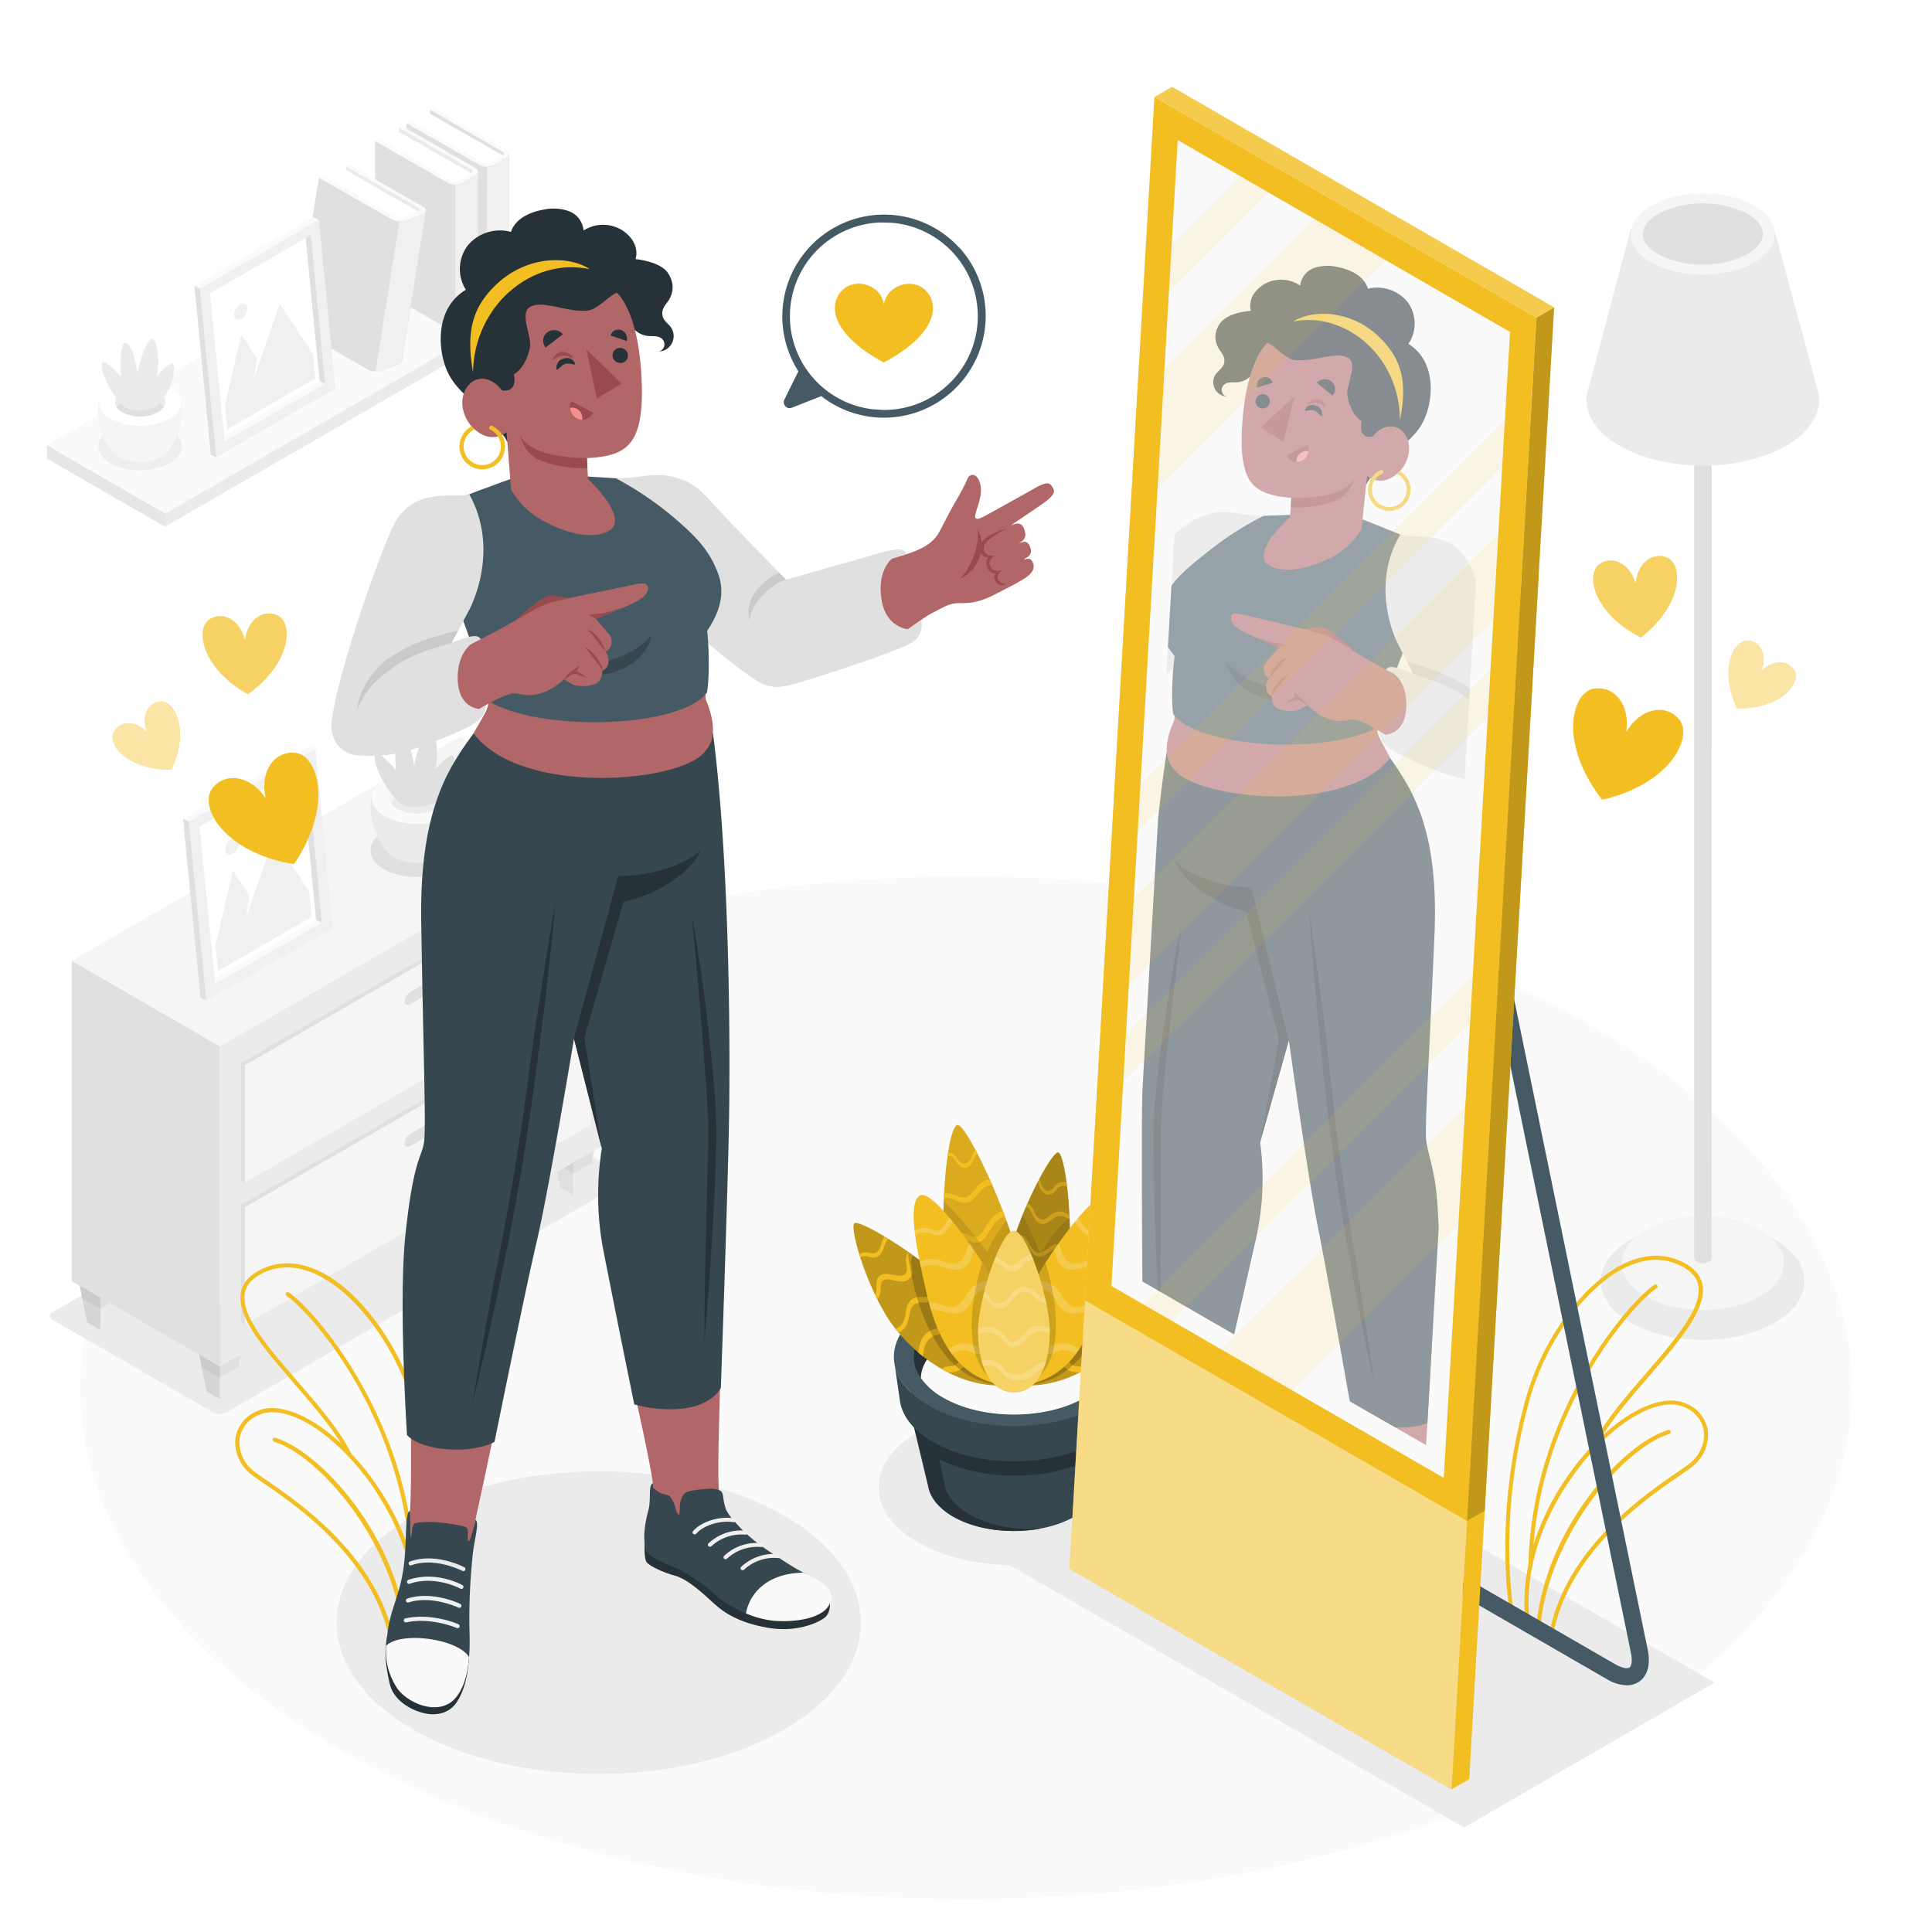 <svg class="animated" id="freepik_stories-hight-self-esteem" xmlns="http://www.w3.org/2000/svg" viewBox="0 0 500 500" version="1.1" xmlns:xlink="http://www.w3.org/1999/xlink" xmlns:svgjs="http://svgjs.com/svgjs"><style>svg#freepik_stories-hight-self-esteem:not(.animated) .animable {opacity: 0;}svg#freepik_stories-hight-self-esteem.animated #freepik--Floor--inject-64 {animation: 3s Infinite  linear wind;animation-delay: 0s;}svg#freepik_stories-hight-self-esteem.animated #freepik--speech-bubble--inject-64 {animation: 3s Infinite  linear heartbeat;animation-delay: 0s;}svg#freepik_stories-hight-self-esteem.animated #freepik--Hearts--inject-64 {animation: 3s Infinite  linear heartbeat;animation-delay: 0s;}            @keyframes wind {                0% {                    transform: rotate( 0deg );                }                25% {                    transform: rotate( 1deg );                }                75% {                    transform: rotate( -1deg );                }            }                    @keyframes heartbeat {                0% {                    transform: scale(1);                }                10% {                    transform: scale(1.1);                }                30% {                    transform: scale(1);                }                40% {                    transform: scale(1);                }                50% {                    transform: scale(1.1);                }                60% {                    transform: scale(1);                }                100% {                    transform: scale(1);                }            }        </style><g id="freepik--Floor--inject-64" class="animable animator-active" style="transform-origin: 250px 359.15px;"><ellipse id="freepik--floor--inject-64" cx="250" cy="359.15" rx="229.21" ry="132.34" style="fill: rgb(250, 250, 250); transform-origin: 250px 359.15px;" class="animable"></ellipse></g><g id="freepik--Shadows--inject-64" class="animable" style="transform-origin: 239.988px 376.34px;"><path id="freepik--Shadow--inject-64" d="M422,320.78c-10.3,5.94-10.3,15.59,0,21.53s27,5.95,37.3,0,10.3-15.59,0-21.53S432.34,314.83,422,320.78Z" style="fill: rgb(235, 235, 235); transform-origin: 440.65px 331.545px;" class="animable"></path><polygon id="freepik--shadow--inject-64" points="260.06 404.35 378.88 472.95 443.76 435.44 324.94 366.84 260.06 404.35" style="fill: rgb(235, 235, 235); transform-origin: 351.91px 419.895px;" class="animable"></polygon><path id="freepik--shadow--inject-64" d="M297.19,387.26a13.36,13.36,0,0,1-2.11,4.9,23.26,23.26,0,0,1-7.91,7c-13.68,7.9-35.87,7.9-49.55,0a23.16,23.16,0,0,1-7.91-7,13.5,13.5,0,0,1-2.1-4.9h0c-1.22-5.94,2.13-12.13,10-16.68,13.68-7.91,35.87-7.91,49.55,0C295.06,375.13,298.41,381.32,297.19,387.26Z" style="fill: rgb(235, 235, 235); transform-origin: 262.4px 384.866px;" class="animable"></path><path id="freepik--shadow--inject-64" d="M55.15,365.52,13.64,341.6a1.07,1.07,0,0,1,0-2l102.6-59.45a3.84,3.84,0,0,1,3.49,0l41.51,23.92a1.06,1.06,0,0,1,0,2L58.64,365.52A3.84,3.84,0,0,1,55.15,365.52Z" style="fill: rgb(235, 235, 235); transform-origin: 87.45px 322.835px;" class="animable"></path><ellipse id="freepik--shadow--inject-64" cx="154.95" cy="419.94" rx="67.84" ry="39.17" style="fill: rgb(235, 235, 235); transform-origin: 154.95px 419.94px;" class="animable"></ellipse></g><g id="freepik--Shelf--inject-64" class="animable" style="transform-origin: 76.2px 82.105px;"><g id="freepik--shelf--inject-64" class="animable" style="transform-origin: 76.2px 82.105px;"><polygon points="140.26 76.65 109.68 58.99 12.14 115.29 12.14 118.64 42.72 136.3 140.26 80.01 140.26 76.65" style="fill: rgb(235, 235, 235); transform-origin: 76.2px 97.645px;" id="elh7lpwpnvttr" class="animable"></polygon><polygon points="42.72 132.94 140.26 76.65 109.68 58.99 12.14 115.29 42.72 132.94" style="fill: rgb(250, 250, 250); transform-origin: 76.2px 95.965px;" id="elm4ot6j3n67" class="animable"></polygon><polygon points="42.72 132.94 42.72 136.3 12.14 118.64 12.14 115.29 42.72 132.94" style="fill: rgb(230, 230, 230); transform-origin: 27.43px 125.795px;" id="el30a5gusix6f" class="animable"></polygon><polygon points="111.31 28.37 131.14 39.82 131.14 77.55 111.31 66.09 111.31 28.37" style="fill: rgb(224, 224, 224); transform-origin: 121.225px 52.96px;" id="elhw1utkl0aif" class="animable"></polygon><path d="M130.51,40.45l-19.2-11a8,8,0,0,1-4.39,2.4l19,11A19.46,19.46,0,0,0,130.51,40.45Z" style="fill: rgb(255, 255, 255); transform-origin: 118.715px 36.15px;" id="eljk6mi2avet" class="animable"></path><path d="M124.11,42.74a4.13,4.13,0,0,0,3.69,0L131,40.88a1.12,1.12,0,0,0,0-2.12L112.11,27.91l-.8.46,18.61,10.74a.67.67,0,0,1,0,1.27l-3,1.7a2.46,2.46,0,0,1-2.21,0L106.1,31.36l-.91.52Z" style="fill: rgb(250, 250, 250); transform-origin: 118.474px 35.542px;" id="eluf6rpa1bpd" class="animable"></path><path d="M105.2,31.88V69.6l18.91,10.86a4.13,4.13,0,0,0,3.69,0L131,78.6a1.27,1.27,0,0,0,.76-1V39.82a1.27,1.27,0,0,1-.76,1.06l-3.23,1.86a4.13,4.13,0,0,1-3.69,0Z" style="fill: rgb(224, 224, 224); transform-origin: 118.48px 56.388px;" id="elikpqnbrbax" class="animable"></path><path d="M126,43.18a3.83,3.83,0,0,0,1.85-.44L131,40.88a1.27,1.27,0,0,0,.76-1.06V77.55a1.27,1.27,0,0,1-.76,1l-3.23,1.86a3.83,3.83,0,0,1-1.85.44Z" style="fill: rgb(240, 240, 240); transform-origin: 128.84px 60.335px;" id="elnpkia0o93w" class="animable"></path><polygon points="103.2 33.02 123.03 44.48 123.03 82.2 103.2 70.75 103.2 33.02" style="fill: rgb(235, 235, 235); transform-origin: 113.115px 57.61px;" id="el2w08h146i1h" class="animable"></polygon><path d="M122.4,45.1l-19.2-11a8.09,8.09,0,0,1-4.38,2.4l19,11A19.36,19.36,0,0,0,122.4,45.1Z" style="fill: rgb(255, 255, 255); transform-origin: 110.61px 40.8px;" id="elba7nphs7t9u" class="animable"></path><path d="M116,47.39a4.07,4.07,0,0,0,3.69,0l3.23-1.85a1.12,1.12,0,0,0,0-2.12L104,32.56l-.81.46,18.61,10.75a.66.66,0,0,1,0,1.26l-3,1.71a2.46,2.46,0,0,1-2.21,0L98,36l-.9.53Z" style="fill: rgb(250, 250, 250); transform-origin: 110.389px 40.196px;" id="elppakeq65m2" class="animable"></path><path d="M97.09,36.53V74.26L116,85.11a4.07,4.07,0,0,0,3.69,0l3.23-1.85a1.27,1.27,0,0,0,.76-1.06V44.48a1.27,1.27,0,0,1-.76,1.05l-3.23,1.86a4.07,4.07,0,0,1-3.69,0Z" style="fill: rgb(224, 224, 224); transform-origin: 110.385px 61.041px;" id="eln0jtdbc3ew" class="animable"></path><path d="M117.84,47.83a3.83,3.83,0,0,0,1.85-.44l3.23-1.86a1.27,1.27,0,0,0,.76-1.05V82.2a1.27,1.27,0,0,1-.76,1.06l-3.23,1.85a3.72,3.72,0,0,1-1.85.44Z" style="fill: rgb(240, 240, 240); transform-origin: 120.76px 65.016px;" id="elnotty9agfu" class="animable"></path><polygon points="89.66 43.05 109.49 54.5 103.33 93.37 83.5 81.92 89.66 43.05" style="fill: rgb(235, 235, 235); transform-origin: 96.495px 68.21px;" id="eld2a338nqh5l" class="animable"></polygon><path d="M108.71,55.05,89.51,44a10.67,10.67,0,0,1-5.11,2l19,11A25.06,25.06,0,0,0,108.71,55.05Z" style="fill: rgb(255, 255, 255); transform-origin: 96.555px 50.5px;" id="eljq3a96e5eak" class="animable"></path><path d="M101.44,56.83a5.21,5.21,0,0,0,4,.18l3.77-1.54c1.19-.49,1.33-1.36.31-1.94L90.6,42.67l-.94.38,18.61,10.74c.61.35.52.87-.19,1.16l-3.51,1.42a3.08,3.08,0,0,1-2.39-.11L83.58,45.54,82.52,46Z" style="fill: rgb(250, 250, 250); transform-origin: 96.361px 49.997px;" id="elwxha3fti97j" class="animable"></path><path d="M82.52,46,76.36,84.83,95.28,95.69a5.12,5.12,0,0,0,4,.18l3.78-1.54c.59-.24.92-.58,1-.93l6.16-38.87c-.06.36-.39.69-1,.94L105.44,57a5.12,5.12,0,0,1-4-.18Z" style="fill: rgb(224, 224, 224); transform-origin: 93.29px 71.096px;" id="elqvvwcts1kkg" class="animable"></path><path d="M103.38,57.32a5.1,5.1,0,0,0,2.06-.31l3.78-1.54c.59-.25.92-.58,1-.94L104,93.4c-.06.35-.39.69-1,.93l-3.78,1.54a4.78,4.78,0,0,1-2.06.31Z" style="fill: rgb(240, 240, 240); transform-origin: 103.69px 75.361px;" id="elxq1zyr5sbv" class="animable"></path><g id="freepik--Picture--inject-64" class="animable" style="transform-origin: 68.555px 87.27px;"><g id="freepik--Frame--inject-64" class="animable" style="transform-origin: 68.555px 87.27px;"><polygon points="56.71 113.65 58.12 114.33 84.13 99.31 82.73 98.63 56.71 113.65" style="fill: rgb(250, 250, 250); transform-origin: 70.42px 106.48px;" id="elp00ydbvegw" class="animable"></polygon><polygon points="82.73 98.63 57.98 112.92 54.38 75.89 79.13 61.62 82.73 98.63" style="fill: rgb(255, 255, 255); transform-origin: 68.555px 87.27px;" id="elylowslsx5mo" class="animable"></polygon><path d="M82.54,56.88,51.73,74.66,56,118.32l30.8-17.78Zm1.59,42.43-26,15L54.38,75.89l26-15Z" style="fill: rgb(240, 240, 240); transform-origin: 69.265px 87.6px;" id="el5yafpw47zhp" class="animable"></path><polygon points="84.13 99.31 82.73 98.63 79.13 61.62 80.4 60.87 84.13 99.31" style="fill: rgb(224, 224, 224); transform-origin: 81.63px 80.09px;" id="elum7xcn61jn7" class="animable"></polygon><polygon points="82.53 56.88 81.11 56.22 50.31 74 51.73 74.66 82.53 56.88" style="fill: rgb(250, 250, 250); transform-origin: 66.42px 65.44px;" id="el3l359v2ywdn" class="animable"></polygon><polygon points="50.31 74 51.73 74.66 55.98 118.32 54.55 117.67 50.31 74" style="fill: rgb(224, 224, 224); transform-origin: 53.145px 96.16px;" id="el30gxiraffnt" class="animable"></polygon></g><g id="freepik--Land--inject-64" class="animable" style="transform-origin: 69.93px 94.844px;"><polygon points="81.64 97.92 58.82 111.1 58.22 104.86 62.46 86.54 66.51 92.79 65.67 98.06 72.41 78.62 81.03 91.69 81.64 97.92" style="fill: rgb(240, 240, 240); transform-origin: 69.93px 94.86px;" id="elsjrev3a4v38" class="animable"></polygon><path d="M62.11,78.83a3.21,3.21,0,0,0-1.51,2.82c.1,1,.94,1.4,1.87.87A3.22,3.22,0,0,0,64,79.7C63.88,78.68,63,78.29,62.11,78.83Z" style="fill: rgb(240, 240, 240); transform-origin: 62.3px 80.671px;" id="elh9nzmwalehe" class="animable"></path></g></g><g id="freepik--Pot--inject-64" class="animable" style="transform-origin: 36.25px 104.684px;"><g id="freepik--shadow--inject-64"><path d="M43.89,111.08c4.23,2.44,4.23,6.39,0,8.83a16.92,16.92,0,0,1-15.28,0c-4.22-2.44-4.22-6.39,0-8.83A16.86,16.86,0,0,1,43.89,111.08Z" style="opacity: 0.05; transform-origin: 36.254px 115.491px;" class="animable"></path></g><path d="M29.38,117.23c-3.68-3.75-5.84-13.12-2.25-16.1H45.37c3.59,3,1.43,12.34-2.24,16.09l-.1.11-.13.12-.33.3-.09.07-.28.21a4.66,4.66,0,0,1-.47.3,12.14,12.14,0,0,1-10.95,0h0a3.46,3.46,0,0,1-.47-.31l-.26-.19-.11-.09-.32-.28-.15-.15A.6.6,0,0,1,29.38,117.23Z" style="fill: rgb(245, 245, 245); transform-origin: 36.25px 110.382px;" id="elfzr4jn3vie" class="animable"></path><path d="M43.79,99.71c4.16,2.4,4.16,6.3,0,8.7a16.69,16.69,0,0,1-15.08,0c-4.16-2.4-4.16-6.3,0-8.7A16.63,16.63,0,0,1,43.79,99.71Z" style="fill: rgb(255, 255, 255); transform-origin: 36.25px 104.056px;" id="elufyzdlqu5c" class="animable"></path><path d="M40.84,101.41c2.53,1.46,2.53,3.83,0,5.3a10.15,10.15,0,0,1-9.17,0c-2.54-1.47-2.54-3.84,0-5.3A10.15,10.15,0,0,1,40.84,101.41Z" style="fill: rgb(235, 235, 235); transform-origin: 36.251px 104.06px;" id="elswz4av9sf1q" class="animable"></path><path d="M31.67,103.92a10.15,10.15,0,0,1,9.17,0,4.21,4.21,0,0,1,1.51,1.4,4.28,4.28,0,0,1-1.51,1.39,10.15,10.15,0,0,1-9.17,0,4.24,4.24,0,0,1-1.52-1.39A4.17,4.17,0,0,1,31.67,103.92Z" style="fill: rgb(224, 224, 224); transform-origin: 36.25px 105.315px;" id="el4cjtfy23k6v" class="animable"></path><path d="M40.28,105.32a21.38,21.38,0,0,0,3.32-4.41c1.53-2.71,1.81-6.34,1-6.79s-4,3.17-4,3.17a19.29,19.29,0,0,0,.34-4.62c-.13-2.41-.72-4.61-1.41-5s-2.24,2.6-2.9,4.81-1.06,4-1.06,4a33.54,33.54,0,0,0-1.19-5.08c-.8-2.29-1.53-2.81-2.1-2.58s-.94,1.29-1.1,4.34a30.09,30.09,0,0,0,.13,4.37s-1.13-1.25-2.4-2.46-2-1.52-2.37-1.26S26,96.1,28.18,100a21.6,21.6,0,0,0,4,5.34S35.2,107.23,40.28,105.32Z" style="fill: rgb(235, 235, 235); transform-origin: 35.68px 96.905px;" id="eldf5mr3qfw1d" class="animable"></path></g></g></g><g id="freepik--Lamp--inject-64" class="animable" style="transform-origin: 440.681px 195.938px;"><g id="freepik--lamp--inject-64" class="animable" style="transform-origin: 440.681px 195.938px;"><path d="M461.71,326.89h0c0-3.1-2-6.21-6.13-8.58-8.21-4.74-21.52-4.74-29.73,0-4.1,2.37-6.14,5.48-6.14,8.58h0v2.91h0c.05,3.06,2.11,6.12,6.16,8.45,8.21,4.74,21.52,4.74,29.73,0,4.05-2.33,6.1-5.39,6.15-8.45h0Z" style="fill: rgb(235, 235, 235); transform-origin: 440.73px 328.28px;" id="elwar1jyx2okb" class="animable"></path><path d="M425.83,318.31c-8.21,4.74-8.21,12.42,0,17.16s21.52,4.74,29.73,0,8.2-12.42,0-17.16S434,313.57,425.83,318.31Z" style="fill: rgb(245, 245, 245); transform-origin: 440.693px 326.89px;" id="elj10h5g7lpzi" class="animable"></path><path d="M443,107.78h-4.53V325.53h0a1,1,0,0,0,.64,1,3.54,3.54,0,0,0,3.2,0,1.06,1.06,0,0,0,.65-1h0Z" style="fill: rgb(224, 224, 224); transform-origin: 440.734px 217.346px;" id="el6t4nkrpzs0o" class="animable"></path><path d="M470.16,100.09h0l-11-40.84H422.05l-10.84,40.84h0c-2,5.4.74,11.24,8.18,15.43,11.75,6.63,30.81,6.63,42.57,0C469.42,111.33,472.14,105.49,470.16,100.09Z" style="fill: rgb(235, 235, 235); transform-origin: 440.681px 89.871px;" id="el023hlwehn9h5" class="animable"></path><path d="M427.51,68c7.28,4.1,19.08,4.1,26.36,0s7.28-10.75,0-14.85-19.08-4.11-26.36,0S420.24,63.87,427.51,68Z" style="fill: rgb(245, 245, 245); transform-origin: 440.692px 60.573px;" id="eld8vuk8c5pfd" class="animable"></path><path d="M440.69,68.46a23.66,23.66,0,0,1-11.41-2.63c-2.67-1.5-4.14-3.38-4.14-5.29s1.47-3.78,4.14-5.28a26,26,0,0,1,22.83,0c2.67,1.5,4.13,3.38,4.13,5.28s-1.46,3.79-4.13,5.29A23.7,23.7,0,0,1,440.69,68.46Z" style="fill: rgb(224, 224, 224); transform-origin: 440.69px 60.543px;" id="elcbkfkziuj95" class="animable"></path></g></g><g id="freepik--Furniture--inject-64" class="animable" style="transform-origin: 87.98px 275.201px;"><g id="freepik--Drawer--inject-64" class="animable" style="transform-origin: 87.98px 275.201px;"><polygon points="63.93 342.38 60.37 360.07 56.9 362.07 53.46 360.09 49.87 342.38 56.9 338.32 63.93 342.38" style="fill: rgb(224, 224, 224); transform-origin: 56.9px 350.195px;" id="elv6pxh7k0nt" class="animable"></polygon><g id="elrhtkwozzfad"><polygon points="63.93 342.38 60.37 360.07 56.9 362.07 53.46 360.09 49.87 342.38 56.9 338.32 63.93 342.38" style="opacity: 0.05; transform-origin: 56.9px 350.195px;" class="animable"></polygon></g><polygon points="56.9 362.07 56.9 346.44 63.93 342.38 60.37 360.07 56.9 362.07" style="fill: rgb(235, 235, 235); transform-origin: 60.415px 352.225px;" id="ely2491b3mmof" class="animable"></polygon><g id="elxynvjv1es3i"><polygon points="63.93 342.38 61.63 353.81 56.9 356.54 52.19 353.82 49.87 342.38 56.9 338.32 63.93 342.38" style="opacity: 0.05; transform-origin: 56.9px 347.43px;" class="animable"></polygon></g><polygon points="33.02 324.54 29.45 342.22 25.98 344.22 22.55 342.24 18.95 324.54 25.98 320.48 33.02 324.54" style="fill: rgb(224, 224, 224); transform-origin: 25.985px 332.35px;" id="eljtfajmpfacj" class="animable"></polygon><g id="el6iyvbpelv9w"><polygon points="33.02 324.54 29.45 342.22 25.98 344.22 22.55 342.24 18.95 324.54 25.98 320.48 33.02 324.54" style="opacity: 0.05; transform-origin: 25.985px 332.35px;" class="animable"></polygon></g><polygon points="25.98 344.22 25.98 328.6 33.02 324.54 29.45 342.22 25.98 344.22" style="fill: rgb(235, 235, 235); transform-origin: 29.5px 334.38px;" id="el1qmsotgr7zp" class="animable"></polygon><g id="el41dzd7vde4w"><polygon points="33.02 324.54 30.71 335.96 25.98 338.69 21.28 335.97 18.95 324.54 25.98 320.48 33.02 324.54" style="opacity: 0.05; transform-origin: 25.985px 329.585px;" class="animable"></polygon></g><g id="elle9xn2wa16"><polygon points="155.38 289.58 151.81 307.27 148.35 309.27 144.91 307.29 141.32 289.59 148.35 285.53 155.38 289.58" style="opacity: 0.05; transform-origin: 148.35px 297.4px;" class="animable"></polygon></g><polygon points="148.35 309.27 148.35 293.64 155.38 289.58 151.81 307.27 148.35 309.27" style="fill: rgb(235, 235, 235); transform-origin: 151.865px 299.425px;" id="elvial3wjx79t" class="animable"></polygon><g id="el50venomvyk"><polygon points="155.38 289.58 153.07 301.01 148.35 303.74 143.64 301.02 141.32 289.59 148.35 285.53 155.38 289.58" style="opacity: 0.05; transform-origin: 148.35px 294.635px;" class="animable"></polygon></g><g id="freepik--Cabinet--inject-64" class="animable" style="transform-origin: 87.98px 272.155px;"><g id="freepik--cabinet--inject-64" class="animable" style="transform-origin: 87.98px 272.155px;"><polygon points="56.9 353.68 18.59 331.56 18.59 248.64 56.9 270.76 56.9 353.68" style="fill: rgb(224, 224, 224); transform-origin: 37.745px 301.16px;" id="elo1lmjzv2xm" class="animable"></polygon><polygon points="56.9 270.76 157.37 212.75 157.37 295.67 56.9 353.68 56.9 270.76" style="fill: rgb(235, 235, 235); transform-origin: 107.135px 283.215px;" id="eltzk33c7w8bb" class="animable"></polygon><polygon points="157.37 212.75 56.9 270.76 18.59 248.64 119.06 190.63 157.37 212.75" style="fill: rgb(245, 245, 245); transform-origin: 87.98px 230.695px;" id="el6j8oq0mw4ga" class="animable"></polygon><polygon points="62.37 311.84 151.9 260.15 151.9 290.58 152.9 291.16 63.38 342.85 62.37 342.27 62.37 311.84" style="fill: rgb(224, 224, 224); transform-origin: 107.635px 301.5px;" id="elm7t5dupip2g" class="animable"></polygon><polygon points="63.38 312.42 152.9 260.73 152.9 291.16 63.38 342.85 63.38 312.42" style="fill: rgb(245, 245, 245); transform-origin: 108.14px 301.79px;" id="elxur5qnn771o" class="animable"></polygon><path d="M106.42,293.32l7.44-4.3c1-.56,1.75-.3,1.75.57a3.5,3.5,0,0,1-1.75,2.59l-7.44,4.3c-1,.56-1.75.3-1.75-.57A3.5,3.5,0,0,1,106.42,293.32Z" style="fill: rgb(224, 224, 224); transform-origin: 110.14px 292.75px;" id="elek2ugwop8vi" class="animable"></path><polygon points="62.37 275.09 151.9 223.41 151.89 253.84 152.9 254.42 63.38 306.11 62.37 305.52 62.37 275.09" style="fill: rgb(224, 224, 224); transform-origin: 107.635px 264.76px;" id="elh4qqhw0jjuu" class="animable"></polygon><polygon points="63.38 275.68 152.9 223.99 152.9 254.42 63.38 306.11 63.38 275.68" style="fill: rgb(245, 245, 245); transform-origin: 108.14px 265.05px;" id="eltoiimz32hls" class="animable"></polygon><path d="M106.42,256.58l7.44-4.3c1-.56,1.75-.31,1.75.57a3.5,3.5,0,0,1-1.75,2.59l-7.44,4.3c-1,.55-1.75.3-1.75-.57A3.48,3.48,0,0,1,106.42,256.58Z" style="fill: rgb(224, 224, 224); transform-origin: 110.14px 256.007px;" id="elro0fsa590ia" class="animable"></path></g></g><g id="freepik--pot--inject-64" class="animable" style="transform-origin: 107.952px 207.652px;"><path d="M116.18,215.24c4.65,2.68,4.65,7,0,9.71s-12.17,2.68-16.81,0-4.65-7,0-9.71S111.54,212.56,116.18,215.24Z" style="fill: rgb(224, 224, 224); transform-origin: 107.777px 220.095px;" id="elzuq1o3oy64h" class="animable"></path><path d="M100.38,220.7c-4-4.13-6.42-14.44-2.48-17.71H118c3.94,3.27,1.57,13.57-2.48,17.7l-.11.12-.14.13-.36.33-.1.07a3.4,3.4,0,0,1-.3.23,5.24,5.24,0,0,1-.53.34,13.3,13.3,0,0,1-12,0h0a6,6,0,0,1-.53-.34l-.29-.21a1.09,1.09,0,0,0-.11-.1,3.65,3.65,0,0,1-.36-.31l-.16-.16Z" style="fill: rgb(235, 235, 235); transform-origin: 107.956px 213.165px;" id="el8nppnbe6mk" class="animable"></path><path d="M116.23,201.67c4.58,2.65,4.58,6.93,0,9.58s-12,2.64-16.58,0-4.58-6.93,0-9.58S111.65,199,116.23,201.67Z" style="fill: rgb(250, 250, 250); transform-origin: 107.94px 206.454px;" id="elpg0z9y8vwe" class="animable"></path><path d="M113,203.55c2.78,1.61,2.78,4.21,0,5.82a11.16,11.16,0,0,1-10.1,0c-2.78-1.61-2.78-4.21,0-5.82A11.14,11.14,0,0,1,113,203.55Z" style="fill: rgb(245, 245, 245); transform-origin: 107.95px 206.459px;" id="elbj2fhgt14wc" class="animable"></path><path d="M102.9,206.31a11.14,11.14,0,0,1,10.09,0,4.6,4.6,0,0,1,1.66,1.53,4.52,4.52,0,0,1-1.66,1.53,11.14,11.14,0,0,1-10.09,0,4.48,4.48,0,0,1-1.67-1.53A4.56,4.56,0,0,1,102.9,206.31Z" style="fill: rgb(235, 235, 235); transform-origin: 107.94px 207.84px;" id="elcu5evxipux7" class="animable"></path><path d="M112.37,207.84A22.64,22.64,0,0,0,116,203c1.69-3,2-7,1.13-7.47s-4.42,3.49-4.42,3.49a21.57,21.57,0,0,0,.37-5.08c-.15-2.66-.79-5.07-1.55-5.56s-2.47,2.87-3.2,5.29-1.16,4.42-1.16,4.42a37.52,37.52,0,0,0-1.31-5.58c-.88-2.52-1.69-3.09-2.31-2.84s-1,1.42-1.21,4.78a32.79,32.79,0,0,0,.15,4.8s-1.25-1.37-2.64-2.71-2.18-1.66-2.61-1.38-.56,2.55,1.8,6.83a24.07,24.07,0,0,0,4.46,5.86S106.79,210,112.37,207.84Z" style="fill: rgb(224, 224, 224); transform-origin: 107.296px 198.567px;" id="elr566pvskuu" class="animable"></path></g><g id="freepik--picture--inject-64" class="animable" style="transform-origin: 66.74px 226.005px;"><g id="freepik--frame--inject-64" class="animable" style="transform-origin: 66.74px 226.005px;"><polygon points="54.17 254 55.66 254.72 83.3 238.77 81.81 238.05 54.17 254" style="fill: rgb(250, 250, 250); transform-origin: 68.735px 246.385px;" id="elyyntaqstoqm" class="animable"></polygon><polygon points="81.81 238.05 55.52 253.22 51.7 213.91 77.98 198.74 81.81 238.05" style="fill: rgb(255, 255, 255); transform-origin: 66.755px 225.98px;" id="elnx2kyuvzxia" class="animable"></polygon><path d="M81.6,193.71,48.88,212.6,53.39,259l32.72-18.89Zm1.7,45.06L55.67,254.72l-4-40.81,27.63-16Z" style="fill: rgb(240, 240, 240); transform-origin: 67.495px 226.355px;" id="el5pusst7woxg" class="animable"></path><polygon points="83.3 238.77 81.81 238.05 77.98 198.74 79.33 197.95 83.3 238.77" style="fill: rgb(224, 224, 224); transform-origin: 80.64px 218.36px;" id="elj68fccun1qq" class="animable"></polygon><polygon points="81.6 193.71 80.09 193.01 47.37 211.9 48.88 212.6 81.6 193.71" style="fill: rgb(250, 250, 250); transform-origin: 64.485px 202.805px;" id="el49fsfn68sc1" class="animable"></polygon><polygon points="47.37 211.9 48.88 212.6 53.4 258.97 51.88 258.27 47.37 211.9" style="fill: rgb(224, 224, 224); transform-origin: 50.385px 235.435px;" id="elg9ofa5stfec" class="animable"></polygon></g><g id="freepik--land--inject-64" class="animable" style="transform-origin: 68.21px 234.023px;"><polygon points="80.65 237.3 56.42 251.29 55.77 244.67 60.28 225.21 64.58 231.85 63.69 237.45 70.85 216.8 80 230.68 80.65 237.3" style="fill: rgb(240, 240, 240); transform-origin: 68.21px 234.045px;" id="elolczpjm9h8l" class="animable"></polygon><path d="M59.91,217a3.43,3.43,0,0,0-1.61,3c.11,1.08,1,1.49,2,.92a3.41,3.41,0,0,0,1.6-3C61.78,216.86,60.9,216.45,59.91,217Z" style="fill: rgb(240, 240, 240); transform-origin: 60.1px 218.966px;" id="el0z6plrjb2vrq" class="animable"></path></g></g></g></g><g id="freepik--plant-2--inject-64" class="animable" style="transform-origin: 262.398px 343.678px;"><g id="freepik--Plant--inject-64" class="animable" style="transform-origin: 262.398px 343.678px;"><g id="freepik--pot--inject-64" class="animable" style="transform-origin: 262.415px 364.71px;"><path d="M290.37,360.38h-56l5.79,24.1h0c.44,2.91,2.58,5.74,6.43,8,8.7,5,22.81,5,31.51,0,4.15-2.4,6.3-5.5,6.49-8.64Z" style="fill: rgb(55, 71, 79); transform-origin: 262.37px 378.305px;" id="el8u0eyppm8h" class="animable"></path><path d="M283.54,376.9a22.6,22.6,0,0,0,3.36-2.35l3.15-12.87a22.65,22.65,0,0,1-5.66,4.49c-11.8,6.82-30.72,7-42.93.56l1.42-5.74-.43-.61h-8l5.79,24.09h0c.44,2.91,2.58,5.74,6.43,8,6.2,3.58,15.13,4.59,22.91,3.07-13.94,1-23.51-5.05-24.94-10.67-.57-2.24-1.57-7.21-1.57-7.21C254.68,383.55,272.42,383.32,283.54,376.9Z" style="fill: rgb(38, 50, 56); transform-origin: 262.25px 378.302px;" id="el3almzzdw98i" class="animable"></path><path d="M293.28,353.25a11.73,11.73,0,0,1-1.87,4.35,20.67,20.67,0,0,1-7,6.23c-12.15,7-31.85,7-44,0a20.67,20.67,0,0,1-7-6.23,11.87,11.87,0,0,1-1.86-4.35h0c-1.08-5.27,1.89-10.77,8.89-14.81,12.14-7,31.84-7,44,0C291.39,342.48,294.36,348,293.28,353.25Z" style="fill: rgb(69, 90, 100); transform-origin: 262.415px 351.135px;" id="el7xrzrc8zr4d" class="animable"></path><path d="M291.41,357.6a20.67,20.67,0,0,1-7,6.23c-12.15,7-31.85,7-44,0a20.67,20.67,0,0,1-7-6.23,11.87,11.87,0,0,1-1.86-4.35h0l1.38,9.48c.63,3.82,3.47,7.54,8.55,10.46,11.57,6.68,30.33,6.68,41.91,0,5-2.89,7.84-6.56,8.52-10.32l.07-.49,1.34-9.13A11.73,11.73,0,0,1,291.41,357.6Z" style="fill: rgb(55, 71, 79); transform-origin: 262.435px 365.725px;" id="elywe4d7xzutr" class="animable"></path><path d="M280.73,340.55c-10.13-5.85-26.54-5.85-36.66,0-5.73,3.31-8.21,7.78-7.46,12.09.58,3.32,3.07,6.54,7.46,9.07,10.12,5.85,26.53,5.85,36.66,0,4.38-2.53,6.87-5.75,7.45-9.06C288.94,348.33,286.46,343.86,280.73,340.55Z" style="fill: rgb(38, 50, 56); transform-origin: 262.397px 351.13px;" id="eln2rhtusmcu" class="animable"></path><path d="M238.32,356.65a17.45,17.45,0,0,0,5.75,5.06c10.12,5.85,26.53,5.85,36.66,0a17.41,17.41,0,0,0,5.74-5.06c-.07-3.5-2.42-7-7-9.66-9.41-5.43-24.66-5.43-34.06,0C240.74,349.67,238.4,353.15,238.32,356.65Z" style="fill: rgb(250, 250, 250); transform-origin: 262.395px 354.507px;" id="elpqyxrgmlud" class="animable"></path></g><path d="M264.33,345.77c-4.65-1.26-5.44-11.34-2.83-22,2.53-10.35,10.65-25.86,12.38-25.52s3.87,17.2,2.66,28.34C275.07,340.11,269,347,264.33,345.77Z" style="fill: rgb(242, 190, 34); transform-origin: 268.458px 322.077px;" id="elz1d05f071ki" class="animable"></path><g id="el7syzll7m9ej"><path d="M264.33,345.77c-4.65-1.26-5.44-11.34-2.83-22,2.53-10.35,10.65-25.86,12.38-25.52s3.87,17.2,2.66,28.34C275.07,340.11,269,347,264.33,345.77Z" style="opacity: 0.3; transform-origin: 268.458px 322.077px;" class="animable"></path></g><g id="elzqf3u11qn0j"><path d="M266.6,313.19c.83,1.32,1.35,3.55,3.3,3.56,1.57,0,2.39-1.65,3.8-2a3.82,3.82,0,0,1,3.13.93l-.06-1.21a4.72,4.72,0,0,0-2.69-.95,3.88,3.88,0,0,0-2.26,1c-.72.56-1.61,1.41-2.61,1s-1.45-1.89-2-2.84a3.68,3.68,0,0,0-1.24-1.27c-.13.28-.25.57-.38.86A2.65,2.65,0,0,1,266.6,313.19Zm5.52-4.16c.67-.31,1.05-1,1.57-1.48a2.26,2.26,0,0,1,2.39-.46l.09,0c-.05-.36-.09-.71-.14-1.05a2.18,2.18,0,0,0-.44-.11,2.69,2.69,0,0,0-1.95.42c-.64.46-1,1.25-1.67,1.66-1.22.73-2.19-.6-2.55-1.59-.16-.45-.29-.91-.44-1.36l-.37.71c.08.32.16.64.26.95C269.28,308.07,270.52,309.79,272.12,309ZM272,322.49a11.15,11.15,0,0,1-2.54,1.67c-2.4.68-2.95-3-4.47-4.11a3.19,3.19,0,0,0-2.18-.57c-.1.28-.19.57-.28.85a3,3,0,0,1,1.22,0,3.31,3.31,0,0,1,2.1,1.86c.76,1.37,1.74,3.34,3.65,3a6.08,6.08,0,0,0,2.23-1.25,4,4,0,0,1,3.24-.88,4.37,4.37,0,0,1,1.83,1l.06-1.09a4.61,4.61,0,0,0-2.22-1A4.15,4.15,0,0,0,272,322.49Zm1.46,8.13a4.71,4.71,0,0,0-3.17.42c-1.11.55-1.91,1.62-3.07,2.06-2.54,1-2.93-2.71-4.78-3.61a3.73,3.73,0,0,0-1.92-.37l-.12.86a3.55,3.55,0,0,1,.73,0,3.4,3.4,0,0,1,2.62,2c.9,1.67,2.07,3,4.12,2,1.1-.53,1.88-1.53,3-2a3.58,3.58,0,0,1,3.78.34,5.51,5.51,0,0,1,.71.88c.1-.36.18-.74.27-1.11A4.08,4.08,0,0,0,273.42,330.62Z" style="fill: rgb(242, 190, 34); opacity: 0.5; transform-origin: 268.63px 319.692px;" class="animable"></path></g><g id="elptokfwn2y3"><path d="M264.33,345.77c4.66,1.26,10.74-5.66,12.21-19.15a79.8,79.8,0,0,0,.26-11.57c-3.8,3.12-7.61,9.49-7.61,9.49a103,103,0,0,0-4.52-10.18,70.78,70.78,0,0,0-3.17,9.44C258.89,334.43,259.68,344.51,264.33,345.77Z" style="opacity: 0.1; transform-origin: 268.461px 330.138px;" class="animable"></path></g><path d="M260.54,351.36c-6.12,3.93-11.83-10-14.87-20.59s-1-38.1,2-39.61c2.18-1.07,13.74,23.63,16,35.66C265.36,335.51,265.41,348.24,260.54,351.36Z" style="fill: rgb(242, 190, 34); transform-origin: 254.437px 321.583px;" id="elpj04xikt4en" class="animable"></path><g id="el1e1gjz6au2f"><path d="M260.54,351.36c-6.12,3.93-11.83-10-14.87-20.59s-1-38.1,2-39.61c2.18-1.07,13.74,23.63,16,35.66C265.36,335.51,265.41,348.24,260.54,351.36Z" style="opacity: 0.1; transform-origin: 254.437px 321.583px;" class="animable"></path></g><path d="M247.34,310.62c1.92.95,3.45,1,4.94-.67s2.43-3.4,4.6-3.16c-.21-.48-.42-1-.64-1.44a3.14,3.14,0,0,0-1.05.11c-1.9.5-2.75,2.48-4.09,3.73-2,1.92-4.24-.61-6.56-.46l-.21,0-.06,1.27A6,6,0,0,1,247.34,310.62Zm16.82,19a6.88,6.88,0,0,0-1-.29,3.72,3.72,0,0,0-2.89.65c-1.85,1.36-1.94,4.38-4.93,3.59-2.28-.6-4-2.1-6.38-.9a8.55,8.55,0,0,0-2.2,1.66c.12.35.23.69.35,1.05a6.66,6.66,0,0,1,3-1.85c2.58-.67,4.52,1.94,7.09,1.51,2.09-.34,2.32-2.64,3.77-3.77a3.26,3.26,0,0,1,3.39-.22C264.28,330.54,264.22,330.06,264.16,329.59Zm-16.72-29c.72,1,1.72,2.07,3.05,1.39s1.53-2.46,2.44-3.58l-.49-.95c-.89,1.19-1.33,3.77-3,3.67-1.33-.07-1.85-2-3-2.61a2,2,0,0,0-1.11-.21c0,.27-.08.53-.12.81l.26,0C246.41,299.15,247,299.94,247.44,300.62Zm4.61,20.92c2.42.52,3.6-2.36,4.69-4a7.19,7.19,0,0,1,3.35-2.84c-.16-.43-.32-.86-.49-1.3a4.75,4.75,0,0,0-1.26.47,8.22,8.22,0,0,0-2.62,2.66c-.73,1.09-1.33,2.55-2.46,3.28-1.29.84-2.81-.47-4.15-.72a7.24,7.24,0,0,0-3.72.3,6.21,6.21,0,0,0-1.13.55q0,.9.09,1.77a5.71,5.71,0,0,1,3.92-1.32C249.69,320.47,250.73,321.25,252.05,321.54Z" style="fill: rgb(242, 190, 34); transform-origin: 254.31px 316.43px;" id="elqhhdj6lpgto" class="animable"></path><g id="elll3o59xbazi"><path d="M260.5,315.87a34.53,34.53,0,0,0-5,8.12s-6.64-9-11.31-13.1c-.25,7.49.12,15.3,1.44,19.88,3,10.55,8.75,24.52,14.87,20.59,4.87-3.12,4.82-15.85,3.17-24.54A75,75,0,0,0,260.5,315.87Z" style="opacity: 0.1; transform-origin: 254.397px 331.464px;" class="animable"></path></g><path d="M260.12,358.54c-11.19.61-21.65-6.17-28.43-14.71s-12.08-26.19-10.54-27.27,19.58,10,26.36,18.08C256.4,345.17,260.12,358.54,260.12,358.54Z" style="fill: rgb(242, 190, 34); transform-origin: 240.501px 337.532px;" id="elsn8iknwf9n" class="animable"></path><g id="elhb2ssw6qmzt"><path d="M260.12,358.54c-11.19.61-21.65-6.17-28.43-14.71s-12.08-26.19-10.54-27.27,19.58,10,26.36,18.08C256.4,345.17,260.12,358.54,260.12,358.54Z" style="opacity: 0.2; transform-origin: 240.501px 337.532px;" class="animable"></path></g><path d="M235.7,330.51c.65-1.05.28-2.32.14-3.46a3.16,3.16,0,0,1,.45-2.17L235,324a4.47,4.47,0,0,0-.46,3c.18,1.29.49,2.9-1.23,3.14-1.89.25-4.49-1.43-6,.43-.73.91-.45,2.06-.48,3.12a3,3,0,0,1-.4,1.36c.2.42.41.85.62,1.26a3.72,3.72,0,0,0,.83-1.89c.16-1.3-.35-3,1.41-3.26,1.21-.19,2.38.37,3.58.45A2.84,2.84,0,0,0,235.7,330.51Zm-6.25-9.34a2.3,2.3,0,0,1,.5-.53l-1-.62c-.82,1.08-.82,2.56-1.65,3.64a1.89,1.89,0,0,1-2.11.6,3.51,3.51,0,0,0-2.33.08,2.73,2.73,0,0,0-.47.27c.08.26.17.53.25.81a2.45,2.45,0,0,1,1.18-.33c.84,0,1.63.42,2.49.36a2.17,2.17,0,0,0,1.48-.76C228.7,323.69,228.74,322.28,229.45,321.17Zm12.4,15a5.5,5.5,0,0,0,1.7-2.88,18.86,18.86,0,0,0,.29-2.38l-1.06-.94c-.23,1.31-.1,2.63-.78,3.87a3.51,3.51,0,0,1-3.48,1.82,3.67,3.67,0,0,0-3,1,5.58,5.58,0,0,0-1.11,3c-.23,1.56-.47,3-1.92,3.88a4.87,4.87,0,0,1-.77.36c.26.33.54.65.81,1a4.5,4.5,0,0,0,1.61-1.19c1.87-2.22.35-6.63,4.33-6.63A4.84,4.84,0,0,0,241.85,336.17Zm6,1.12a5.69,5.69,0,0,1,.84-1.17c-.32-.4-.64-.81-1-1.2a7.28,7.28,0,0,0-1.79,3.51,10.35,10.35,0,0,1-1.46,4.17c-1,1.25-2.52,1.12-3.81,1.84a5.4,5.4,0,0,0-2.38,2.78,13,13,0,0,0-.6,2.83l1.18,1,0-.17c.26-1.59.44-3.21,1.68-4.37s2.81-1,4.07-1.84C247.07,342.94,246.65,339.67,247.87,337.29Zm4.85,4.67a7.93,7.93,0,0,0-.91.83c-1.91,2.1-1.67,4.82-2.37,7.39a4.52,4.52,0,0,1-2.38,3.19c-1.07.44-2.27,0-3.2.86a.81.81,0,0,0-.09.1c.55.32,1.11.61,1.67.9a4.83,4.83,0,0,1,.94-.11,4.24,4.24,0,0,0,1.74-.42,5,5,0,0,0,2.13-2.32c1.16-2.4.64-5.33,2.09-7.61a5.88,5.88,0,0,1,1.21-1.4C253.28,342.9,253,342.43,252.72,342Z" style="fill: rgb(242, 190, 34); transform-origin: 237.96px 337.625px;" id="elb5hhv30rw2n" class="animable"></path><g id="elc0y5qa78lw9"><path d="M234.92,323.92c1.05,9.26,6,34.19,25.2,34.62,0,0-3.72-13.37-12.61-23.9C244.64,331.23,239.73,327.27,234.92,323.92Z" style="opacity: 0.2; transform-origin: 247.52px 341.23px;" class="animable"></path></g><path d="M260.12,358.54c-8.8-1.28-16.35-6.85-20.23-23.43s-4.48-24.07-1.81-25.72c3.07-1.89,15.08,14.82,18.95,22.17C266.74,350,260.12,358.54,260.12,358.54Z" style="fill: rgb(242, 190, 34); transform-origin: 249.384px 333.891px;" id="el35iljgaqas" class="animable"></path><g id="elx51hmtjxty"><path d="M243.79,327.91c2.19.68,5.05,1.42,6.7-.75.8-1.06,1-2.49,1.58-3.61l-1.18-1.7c-1,1.57-.94,3.87-2.64,4.77-1.27.67-2.79.23-4.07-.16a9.68,9.68,0,0,0-4.05-.61,5.77,5.77,0,0,0-2.11.74c.1.49.21,1,.31,1.51a7.85,7.85,0,0,1,.88-.42A6.75,6.75,0,0,1,243.79,327.91Zm-2.6-8.59a3.5,3.5,0,0,0,2.05.39c1.33-.27,2-1.56,2.71-2.61a5.8,5.8,0,0,1,.68-.87l-.83-1-.17.17c-.83,1-1.53,3.07-3.08,3.09a9.61,9.61,0,0,1-2.19-.64,5.28,5.28,0,0,0-1.9,0,4.72,4.72,0,0,0-1.76.68c0,.38.09.78.15,1.18a5.17,5.17,0,0,1,2.36-.72A4.81,4.81,0,0,1,241.19,319.32Zm9.61,18.42c.84-1.23,1.45-2.62,2.69-3.51a5.86,5.86,0,0,1,4.48-.79c-.29-.62-.61-1.24-.94-1.87a7.31,7.31,0,0,0-3,.19,6.41,6.41,0,0,0-3.36,2.45,18.81,18.81,0,0,1-2.25,3.25c-1.79,1.64-4.21.21-6.22-.19a7.39,7.39,0,0,0-1.75-.14c.15.58.31,1.15.48,1.7a7.46,7.46,0,0,1,2.31.35C246.19,340.11,248.8,340.66,250.8,337.74ZM260.93,341c-.14.05-.29.07-.44.13a6.82,6.82,0,0,0-3,2.24c-.85,1.1-1.31,2.44-2.11,3.57a2.75,2.75,0,0,1-3.5,1.16,6.07,6.07,0,0,0-3.87-.28,6.35,6.35,0,0,0-2.45,1.53c.29.45.6.86.91,1.27a5.35,5.35,0,0,1,1.9-1.1,4.27,4.27,0,0,1,3,.37,4.74,4.74,0,0,0,6.23-1.89c.75-1.1,1.19-2.41,2-3.45a4.9,4.9,0,0,1,1.82-1.39C261.34,342.42,261.15,341.71,260.93,341Z" style="fill: rgb(255, 255, 255); opacity: 0.2; transform-origin: 249.06px 332.925px;" class="animable"></path></g><g id="eljbl21pcvl3"><path d="M257,331.56c-.7-1.33-1.67-3-2.8-4.75-3.81,11.77-5,28.94,5.89,31.73C260.12,358.54,266.74,350,257,331.56Z" style="opacity: 0.15; transform-origin: 256.901px 342.675px;" class="animable"></path></g><path d="M264.67,358.54c11.19.61,21.65-6.17,28.43-14.71s12.08-26.19,10.55-27.27-19.59,10-26.37,18.08C268.39,345.17,264.67,358.54,264.67,358.54Z" style="fill: rgb(242, 190, 34); transform-origin: 284.293px 337.532px;" id="eldb5wgdbht0m" class="animable"></path><g id="eld3cgvzxxti"><path d="M264.67,358.54c11.19.61,21.65-6.17,28.43-14.71s12.08-26.19,10.55-27.27-19.59,10-26.37,18.08C268.39,345.17,264.67,358.54,264.67,358.54Z" style="opacity: 0.2; transform-origin: 284.293px 337.532px;" class="animable"></path></g><path d="M291.89,331.63c1.2-.08,2.37-.64,3.58-.45,1.76.28,1.25,2,1.41,3.26a3.72,3.72,0,0,0,.83,1.89c.21-.41.42-.84.62-1.26a3,3,0,0,1-.4-1.36c0-1.06.25-2.21-.48-3.12-1.51-1.86-4.11-.18-6-.43-1.73-.24-1.42-1.85-1.24-3.14a4.53,4.53,0,0,0-.45-3l-1.27.89a3.22,3.22,0,0,1,.46,2.17c-.15,1.14-.52,2.41.13,3.46A2.84,2.84,0,0,0,291.89,331.63Zm5.12-6.94a2.17,2.17,0,0,0,1.49.76c.85.06,1.64-.38,2.48-.36a2.42,2.42,0,0,1,1.18.33c.09-.28.17-.55.25-.81a2.64,2.64,0,0,0-.46-.27,3.54,3.54,0,0,0-2.34-.08,1.9,1.9,0,0,1-2.11-.6c-.83-1.08-.83-2.56-1.65-3.64l-1,.62a2.3,2.3,0,0,1,.5.53C296.05,322.28,296.09,323.69,297,324.69ZM286.32,337c4,0,2.46,4.41,4.34,6.63a4.39,4.39,0,0,0,1.6,1.19c.27-.32.55-.64.81-1a4.87,4.87,0,0,1-.77-.36c-1.45-.88-1.69-2.32-1.91-3.88a5.68,5.68,0,0,0-1.12-3,3.65,3.65,0,0,0-3-1,3.52,3.52,0,0,1-3.49-1.82c-.67-1.24-.55-2.56-.78-3.87l-1.06.94a18.86,18.86,0,0,0,.29,2.38,5.63,5.63,0,0,0,1.7,2.88A4.84,4.84,0,0,0,286.32,337Zm-6.19,7.63c1.26.89,2.89.72,4.07,1.84s1.43,2.78,1.68,4.37l0,.17,1.18-1a13.56,13.56,0,0,0-.59-2.83,5.42,5.42,0,0,0-2.39-2.78c-1.29-.72-2.84-.59-3.81-1.84s-1.11-2.74-1.46-4.17a7.19,7.19,0,0,0-1.79-3.51c-.33.39-.65.8-1,1.2a5.34,5.34,0,0,1,.84,1.17C278.14,339.67,277.72,342.94,280.13,344.64Zm-8.89-1.27a6.15,6.15,0,0,1,1.22,1.4c1.44,2.28.93,5.21,2.09,7.61a4.93,4.93,0,0,0,2.12,2.32,4.24,4.24,0,0,0,1.74.42,4.83,4.83,0,0,1,.94.11c.56-.29,1.12-.58,1.67-.9a.81.81,0,0,0-.09-.1c-.92-.84-2.13-.42-3.2-.86a4.52,4.52,0,0,1-2.38-3.19c-.7-2.57-.46-5.29-2.37-7.39a7.17,7.17,0,0,0-.91-.83C271.79,342.43,271.51,342.9,271.24,343.37Z" style="fill: rgb(242, 190, 34); transform-origin: 286.825px 337.62px;" id="elc1n4qge0p19" class="animable"></path><g id="el73gyobcc5oh"><path d="M289.87,323.92c-1.05,9.26-6,34.19-25.2,34.62,0,0,3.72-13.37,12.61-23.9C280.16,331.23,285.06,327.27,289.87,323.92Z" style="opacity: 0.2; transform-origin: 277.27px 341.23px;" class="animable"></path></g><path d="M264.67,358.54c8.8-1.28,16.35-6.85,20.24-23.43s4.47-24.07,1.8-25.72c-3.07-1.89-15.08,14.82-18.95,22.17C258.06,350,264.67,358.54,264.67,358.54Z" style="fill: rgb(242, 190, 34); transform-origin: 275.411px 333.891px;" id="el6ww1h6x8u6d" class="animable"></path><g id="elay3kxedacxg"><path d="M285.58,327.68a7.85,7.85,0,0,1,.88.42c.1-.51.21-1,.31-1.51a5.77,5.77,0,0,0-2.11-.74,9.64,9.64,0,0,0-4,.61c-1.29.39-2.8.83-4.08.16-1.7-.9-1.67-3.2-2.64-4.77l-1.18,1.7c.56,1.12.78,2.55,1.59,3.61,1.64,2.17,4.5,1.43,6.69.75A6.75,6.75,0,0,1,285.58,327.68Zm0-8.73a5.17,5.17,0,0,1,2.36.72c.06-.4.11-.8.15-1.18a4.72,4.72,0,0,0-1.76-.68,5.22,5.22,0,0,0-1.89,0,9.84,9.84,0,0,1-2.2.64c-1.55,0-2.25-2.08-3.08-3.09l-.17-.17-.83,1a5.22,5.22,0,0,1,.68.87c.68,1,1.38,2.34,2.71,2.61a3.49,3.49,0,0,0,2.05-.39A4.81,4.81,0,0,1,285.58,319Zm-4,20.23a7.48,7.48,0,0,1,2.32-.35c.16-.55.32-1.12.47-1.7a7.39,7.39,0,0,0-1.75.14c-2,.4-4.43,1.83-6.22.19a19.38,19.38,0,0,1-2.25-3.25,6.37,6.37,0,0,0-3.36-2.45,7.3,7.3,0,0,0-3-.19c-.33.63-.64,1.25-.94,1.87a5.89,5.89,0,0,1,4.49.79c1.24.89,1.84,2.28,2.68,3.51C276,340.66,278.6,340.11,281.59,339.18Zm-18.3,3.94a4.82,4.82,0,0,1,1.82,1.39c.85,1,1.28,2.35,2,3.45a4.73,4.73,0,0,0,6.22,1.89,4.29,4.29,0,0,1,3-.37,5.3,5.3,0,0,1,1.89,1.1c.31-.41.62-.82.92-1.27a6.35,6.35,0,0,0-2.45-1.53,6.06,6.06,0,0,0-3.87.28,2.77,2.77,0,0,1-3.51-1.16c-.8-1.13-1.25-2.47-2.11-3.57a6.82,6.82,0,0,0-3-2.24c-.15-.06-.29-.08-.44-.13C263.64,341.71,263.45,342.42,263.29,343.12Z" style="fill: rgb(255, 255, 255); opacity: 0.2; transform-origin: 275.685px 332.885px;" class="animable"></path></g><g id="eli18o7lxt6dn"><path d="M267.76,331.56c.7-1.33,1.67-3,2.8-4.75,3.81,11.77,5,28.94-5.89,31.73C264.67,358.54,258.06,350,267.76,331.56Z" style="opacity: 0.15; transform-origin: 267.872px 342.675px;" class="animable"></path></g><path d="M262.4,360.37c7.42,0,9.89-10.11,9.15-18.24s-5.89-23.6-9.15-23.6S254,334,253.25,342.13,255,360.37,262.4,360.37Z" style="fill: rgb(242, 190, 34); transform-origin: 262.399px 339.45px;" id="el8270z75d8lp" class="animable"></path><g id="elzvigp24n07"><path d="M262.4,360.37c7.42,0,9.89-10.11,9.15-18.24s-5.89-23.6-9.15-23.6S254,334,253.25,342.13,255,360.37,262.4,360.37Z" style="fill: rgb(255, 255, 255); opacity: 0.3; transform-origin: 262.399px 339.45px;" class="animable"></path></g><g id="elzepd4bf5vdi"><path d="M262.35,329.11a6.13,6.13,0,0,0,2.77-2,4.78,4.78,0,0,1,2.29-1.19c-.19-.48-.38-.95-.58-1.4a7,7,0,0,0-3.13,1.93,4.42,4.42,0,0,1-1.55,1.16c-.9.31-1.45-.17-2-.76a4.87,4.87,0,0,0-2.44-1.46h-.07c-.16.38-.31.78-.46,1.17a4.65,4.65,0,0,1,2.59,1.46A2.77,2.77,0,0,0,262.35,329.11ZM256.81,338c2.48,1.94,4.52-.81,6.1-2.45,1.32-1.37,2.72-1.64,4.22-.38a10,10,0,0,0,2.83,2.05,5.54,5.54,0,0,0,.85.21c-.09-.47-.19-.93-.3-1.41a8.41,8.41,0,0,1-3-2c-2.21-1.81-4.2-1-5.95,1-1,1.16-2.64,3.15-4.3,1.9-1-.73-1.44-2-2.46-2.68l0,0c-.11.41-.21.81-.3,1.22C255.4,336.06,255.89,337.3,256.81,338Zm2.78,8.9c1.4,1.85,3.15,2.31,5.05.72a34.22,34.22,0,0,1,2.54-2.57c1.41-.95,3-.45,4.49.12,0-.45,0-.88,0-1.32a10.5,10.5,0,0,0-2.06-.65,4.2,4.2,0,0,0-3.2.65c-1.05.75-1.69,1.91-2.71,2.7-.55.42-1.42.95-2.14.68s-1.36-1.37-2-2a6.13,6.13,0,0,0-2.87-1.64,5.3,5.3,0,0,0-3.55.35c0,.42,0,.84,0,1.27A5.24,5.24,0,0,1,259.59,346.92Zm7,7.56a5.88,5.88,0,0,1-4.19,1.26,3.37,3.37,0,0,1-2.11-.92c-.41-.42-.71-.94-1.13-1.36a4.89,4.89,0,0,0-2.79-1.39,5.55,5.55,0,0,0-2.33.2c.13.46.27.9.43,1.33a3.9,3.9,0,0,1,3.7.51c.89.66,1.31,1.75,2.26,2.37a5.23,5.23,0,0,0,2.89.75,6.71,6.71,0,0,0,3.08-.76c1.07-.56,1.83-1.53,2.86-2.13a5.54,5.54,0,0,1,.86-.39,17.38,17.38,0,0,0,.55-1.68,5.24,5.24,0,0,0-1,.22A10.51,10.51,0,0,0,266.63,354.48Z" style="fill: rgb(255, 255, 255); opacity: 0.2; transform-origin: 262.405px 340.867px;" class="animable"></path></g></g></g><g id="freepik--plants-1--inject-64" class="animable" style="transform-origin: 251.455px 375.011px;"><g id="freepik--Plants--inject-64" class="animable" style="transform-origin: 87.102px 375.991px;"><path d="M101.15,425a.54.54,0,0,1-.27-.36c-4.18-21.23-24-34.85-32.49-40.67-1.37-.94-2.45-1.68-3.15-2.24a10.54,10.54,0,0,1-4.33-9.45,9.09,9.09,0,0,1,5.68-7.1c7.85-3.49,21.65,5.27,31.41,19.94,13.67,20.56,10,37.15,9.92,37.32a.55.55,0,0,1-.33.38l-6,2.22-.21,0A.62.62,0,0,1,101.15,425Zm-4-39.28C87.63,371.49,74.42,362.9,67,366.18a8,8,0,0,0-5,6.25,9.5,9.5,0,0,0,3.93,8.48c.67.54,1.74,1.27,3.09,2.2,8.5,5.83,28.29,19.43,32.82,40.73l5.13-1.9C107.35,419.72,109.54,404.44,97.11,385.74Z" style="fill: rgb(242, 190, 34); transform-origin: 84.649px 394.728px;" id="el50w48uu5zgx" class="animable"></path><path d="M104.79,423.83h.07a.54.54,0,0,0,.49-.57c-2.13-25.08-21.95-47.41-34.12-51.17a.53.53,0,0,0-.67.36.54.54,0,0,0,.35.67c12,3.71,31.35,26.45,33.37,50.23A.54.54,0,0,0,104.79,423.83Z" style="fill: rgb(242, 190, 34); transform-origin: 87.944px 397.948px;" id="elfbucl3z58rn" class="animable"></path><path d="M107.38,422.87a.66.66,0,0,0,.23,0l4-1.7a.52.52,0,0,0,.31-.38c0-.25,5-24.92-3.81-56.58C103.7,348.05,92.48,333,81.48,328.46c-5.29-2.19-10.24-2-14.73.51-2.54,1.43-4,3.3-4.42,5.57-1.1,6.28,6.17,14.7,13.86,23.61,5.38,6.24,11,12.68,13.79,18.59a.54.54,0,0,0,.72.25.55.55,0,0,0,.25-.71c-2.91-6-8.52-12.54-14-18.83-7.52-8.72-14.63-16.95-13.62-22.72.34-2,1.62-3.55,3.89-4.83,4.19-2.36,8.83-2.52,13.8-.45,10.72,4.45,21.68,19.18,26.06,35,8.19,29.61,4.35,53,3.85,55.8l-3.78,1.58a.54.54,0,0,0,.18,1Z" style="fill: rgb(242, 190, 34); transform-origin: 87.776px 374.911px;" id="ela4lv5u904h" class="animable"></path><path d="M106.84,407.53h0a.54.54,0,0,0,.52-.55c-.85-39-25.66-67.81-32.6-72.47a.53.53,0,0,0-.6.88c6.84,4.6,31.29,33,32.13,71.62A.53.53,0,0,0,106.84,407.53Z" style="fill: rgb(242, 190, 34); transform-origin: 90.644px 370.974px;" id="el9db7je09cyt" class="animable"></path></g><g id="freepik--plants--inject-64" class="animable" style="transform-origin: 415.804px 374.036px;"><path d="M401.53,423.09l-.21,0-6-2.22a.55.55,0,0,1-.33-.38c0-.17-3.75-16.76,9.92-37.32,9.76-14.67,23.56-23.43,31.42-19.94a9.1,9.1,0,0,1,5.67,7.1,10.56,10.56,0,0,1-4.32,9.45c-.71.56-1.79,1.3-3.16,2.24-8.47,5.82-28.31,19.44-32.49,40.67a.56.56,0,0,1-.26.36A.73.73,0,0,1,401.53,423.09ZM396,419.94l5.14,1.9c4.52-21.3,24.31-34.9,32.81-40.73,1.35-.93,2.42-1.66,3.09-2.2a9.5,9.5,0,0,0,3.93-8.48,8,8,0,0,0-5.05-6.25c-7.39-3.28-20.61,5.31-30.09,19.56C393.37,402.44,395.57,417.72,396,419.94Z" style="fill: rgb(242, 190, 34); transform-origin: 418.279px 392.777px;" id="elh9k118jnr1v" class="animable"></path><path d="M398.12,421.83h-.07a.54.54,0,0,1-.49-.57c2.14-25.08,21.95-47.41,34.12-51.17a.53.53,0,0,1,.67.36.54.54,0,0,1-.35.67c-12,3.71-31.35,26.45-33.37,50.23A.54.54,0,0,1,398.12,421.83Z" style="fill: rgb(242, 190, 34); transform-origin: 414.966px 395.948px;" id="elihrzqdoard" class="animable"></path><path d="M395.53,420.87a.66.66,0,0,1-.23,0l-4-1.7a.51.51,0,0,1-.32-.38c-.05-.25-4.95-24.92,3.81-56.58,4.46-16.12,15.68-31.14,26.68-35.71,5.29-2.19,10.24-2,14.73.51,2.54,1.43,4,3.3,4.42,5.57,1.1,6.28-6.17,14.7-13.86,23.61-5.38,6.24-11,12.68-13.79,18.59a.53.53,0,1,1-1-.46c2.9-6,8.51-12.54,13.94-18.83,7.52-8.72,14.63-16.95,13.62-22.72-.34-2-1.62-3.55-3.89-4.83-4.19-2.36-8.83-2.52-13.8-.45-10.72,4.45-21.68,19.18-26.06,35-8.19,29.61-4.35,53-3.85,55.8l3.78,1.58a.52.52,0,0,1,.29.7A.53.53,0,0,1,395.53,420.87Z" style="fill: rgb(242, 190, 34); transform-origin: 415.15px 372.931px;" id="elc8gd5su8e0a" class="animable"></path><path d="M396.07,405.53h0a.54.54,0,0,1-.52-.55c.86-39,25.66-67.81,32.6-72.47a.53.53,0,1,1,.6.88c-6.84,4.6-31.28,33-32.13,71.62A.53.53,0,0,1,396.07,405.53Z" style="fill: rgb(242, 190, 34); transform-origin: 412.268px 368.973px;" id="elbudn5fgx8it" class="animable"></path></g></g><g id="freepik--character-2--inject-64" class="animable" style="transform-origin: 351.744px 242.78px;"><g id="freepik--Mirror--inject-64" class="animable" style="transform-origin: 351.744px 242.78px;"><path d="M421,436.15a10.51,10.51,0,0,1-5.21-1.63l-66.84-38.59c-5.85-3.38-11.51-11.21-12.89-17.83L296.57,187.9a2.21,2.21,0,0,1,4.33-.91l39.45,190.2c1.11,5.35,6,12.18,10.78,14.91L418,430.69c1.88,1.08,3.22,1.21,3.72.86s.8-1.67.36-3.81l-39-189.91a2.21,2.21,0,0,1,4.33-.89l39,189.91c1.06,5.13-.86,7.39-2.1,8.29A5.64,5.64,0,0,1,421,436.15Z" style="fill: rgb(69, 90, 100); transform-origin: 361.62px 310.692px;" id="eli23orxg7mun" class="animable"></path><polygon points="276.77 406 375.66 463.09 393.64 151.67 294.75 94.58 276.77 406" style="fill: rgb(242, 190, 34); transform-origin: 335.205px 278.835px;" id="elvain9s6uw0a" class="animable"></polygon><g id="el3pfeae6o0q"><polygon points="276.77 406 375.66 463.09 393.64 151.67 294.75 94.58 276.77 406" style="fill: rgb(255, 255, 255); opacity: 0.45; transform-origin: 335.205px 278.835px;" class="animable"></polygon></g><polygon points="398.2 149.04 393.64 151.67 375.66 463.09 380.23 460.45 398.2 149.04" style="fill: rgb(242, 190, 34); transform-origin: 386.93px 306.065px;" id="ely4vg4dx7v7" class="animable"></polygon><polygon points="280.78 336.52 379.67 393.62 397.65 82.2 298.76 25.11 280.78 336.52" style="fill: rgb(242, 190, 34); transform-origin: 339.215px 209.365px;" id="el7ur7ab2si7j" class="animable"></polygon><polygon points="287.64 332.81 304.79 36.25 390.79 85.91 373.64 382.47 287.64 332.81" style="fill: rgb(250, 250, 250); transform-origin: 339.215px 209.36px;" id="ellzxvo7do4rf" class="animable"></polygon><polygon points="402.21 79.56 397.65 82.2 379.67 393.62 384.24 390.98 402.21 79.56" style="fill: rgb(242, 190, 34); transform-origin: 390.94px 236.59px;" id="eldf5wg1kbftc" class="animable"></polygon><g id="elyd8vk8335ag"><polygon points="402.21 79.56 397.65 82.2 379.67 393.62 384.24 390.98 402.21 79.56" style="opacity: 0.2; transform-origin: 390.94px 236.59px;" class="animable"></polygon></g><polygon points="303.33 22.47 298.76 25.11 397.65 82.2 402.21 79.56 303.33 22.47" style="fill: rgb(242, 190, 34); transform-origin: 350.485px 52.335px;" id="el03qq05lf9h9h" class="animable"></polygon><g id="elrlo9x47jzrd"><polygon points="303.33 22.47 298.76 25.11 397.65 82.2 402.21 79.56 303.33 22.47" style="fill: rgb(255, 255, 255); opacity: 0.2; transform-origin: 350.485px 52.335px;" class="animable"></polygon></g><g id="eljqh9zh4539m"><g style="opacity: 0.55; transform-origin: 338.756px 221.401px;" class="animable"><g id="freepik--Character--inject-64" class="animable" style="transform-origin: 338.756px 221.401px;"><g id="freepik--Bottom--inject-64" class="animable" style="transform-origin: 333.921px 284.32px;"><path d="M370.82,343.87l-1.41,24.45-.33,5.69L365,371.66l-3.93-2.27L349.92,363c-1.65-9.07-3.1-17.07-3.1-17.07l6.18-.61.83-.08h0Z" style="fill: rgb(177, 102, 104); transform-origin: 358.82px 358.94px;" id="elgzikpi3y88n" class="animable"></path><path d="M371.24,241.85c-1.47,34.08-2.51,49.47-2.14,53.27.21,2.13,1.62,6.58,2.31,10.94s.92,11.81.92,11.81l-1.51,26-1.41,24.45a21.23,21.23,0,0,1-8.32,1.07L349.92,363l-.6-.35c-1.83-10.33-6.21-34.92-8-43.78-2.69-12.94-7.76-49.59-7.76-49.59l-7.43,26.39a71.21,71.21,0,0,1-.86,23.87c-1.87,8.4-4.13,18.27-5.87,25.83l-19.16-11.07-.59-.34-4-2.31c-.11-14.25-.18-32.25-.11-42.44,0-2,.06-4.28.1-6.76l4.08-70.63h0c.65-6,1.38-11.83,2.23-17.19h0l57.81,1.55C365.76,204.68,372.39,215.18,371.24,241.85Z" style="fill: rgb(55, 71, 79); transform-origin: 333.921px 282.037px;" id="elbc2hewrznud" class="animable"></path><path d="M304,222.83c3.31,7.51,13.87,12.22,18.43,13L331,269l-4.92,26.63,7.43-26.39-9.66-39.54S311.36,229.62,304,222.83Z" style="fill: rgb(38, 50, 56); transform-origin: 318.755px 259.23px;" id="eloq7or861uj" class="animable"></path><path d="M342.87,265.62c-1.28-9.78-2.55-19.57-4-29.34.64,9.85,1.4,19.69,2.42,29.52s2.8,31.36,7.75,58.67c1.75,9.71,4.41,24.14,6.71,33.75-1.54-9.75-3.49-24.33-5.19-34.05C345.55,295.39,344.18,275.39,342.87,265.62Z" style="fill: rgb(38, 50, 56); transform-origin: 347.31px 297.25px;" id="elz7m6bbc74h" class="animable"></path><path d="M305.85,238.83l-2.94,25.61c-.46,4.26-1,8.53-1.37,12.8s-.89,8.55-1,12.77-.09,8.57-.1,12.85v12.89q0,9.25-.18,18.5l-.59-.34q-.51-9.06-.79-18.14c-.26-8.6-.47-17.16-.32-25.83.48-8.67,1.66-17.17,2.87-25.71S304.09,247.25,305.85,238.83Z" style="fill: rgb(38, 50, 56); transform-origin: 302.18px 286.54px;" id="el3olkhhyl8pi" class="animable"></path></g><g id="freepik--Top--inject-64" class="animable" style="transform-origin: 341.935px 137.45px;"><path d="M327.06,133.53,322.19,158s-.43.35-1.17,1h0l-2.28,1.87c-3.76,3.07-9.92,8.09-15.08,12.15-.5.39-1.32,1-1.79,1.37l.4-7,.91-15.7.77-13.36a19.64,19.64,0,0,1,10.22-5.6C318.44,132,321.84,133.47,327.06,133.53Z" style="fill: rgb(224, 224, 224); transform-origin: 314.465px 153.459px;" id="elwsdfe472i47" class="animable"></path><path d="M303.6,198.82c-2.71-3.12-1.72-8,.33-12.49.44-7,.35-13.59.35-13.59l53.2,9.76c-1.89,7.48-1.58,6.23,2.29,13.63C348.15,211.13,308.77,206.81,303.6,198.82Z" style="fill: rgb(177, 102, 104); transform-origin: 330.858px 189.424px;" id="el6hxz4v1jgyw" class="animable"></path><path d="M365.84,162.54c-.92,2-1.87,4.18-2.81,6.5h0c-.5,1.23-1,2.5-1.46,3.77-.21.57-.43,1.15-.63,1.71h0A98.67,98.67,0,0,0,357,187.85a7.23,7.23,0,0,1-.66.4c-.17.11-.37.21-.55.31-12.55,6.64-44.65,5.09-51.81-3.34q-.18-.21-.33-.42c-.43-2.07-.37-7.53,0-11.84.1-1.16.21-2.23.35-3.13-.43-.68-1.34-1.69-1.74-2.49l.91-15.7c2-3,5.88-6.1,11.07-10.15a80.21,80.21,0,0,1,12.82-8l6.78-.24,6.15-.22,12.58,1.38s1.25.44,5.58,2.21c1.28.53,2.78,1.1,4.23,1.72h0a29.17,29.17,0,0,1,3.67,1.81C368.45,141.63,370,153.62,365.84,162.54Z" style="fill: rgb(69, 90, 100); transform-origin: 335.345px 162.86px;" id="ely9mxvtd85w9" class="animable"></path><path d="M317.39,171.16c3.07,4.46,15.68,11.36,25.73,4.63C339.82,184.71,319.37,182.91,317.39,171.16Z" style="fill: rgb(55, 71, 79); transform-origin: 330.255px 176.287px;" id="elg6tp2ge2fr" class="animable"></path><g id="freepik--Head--inject-64" class="animable" style="transform-origin: 342.134px 108.113px;"><path d="M323.39,97.6a5.47,5.47,0,0,1-3.17,1.33c-1.18.09-2.54-.17-3.43.62a1.81,1.81,0,0,0,.65,3.08,3.72,3.72,0,0,1-2.66-6,23.39,23.39,0,0,0,1.66-1.81,2.85,2.85,0,0,0,.29-2.38c-.4-1.2-1.23-1.78-1.7-3a5.82,5.82,0,0,1-.46-2.87A6.69,6.69,0,0,1,316,83.35c1.69-1.95,5.26-2.71,7.71-2.9-.42-1.64-.21-4.53,3.34-6.83a8.81,8.81,0,0,1,9.44.29,5.46,5.46,0,0,1,3.67-4.58,11.1,11.1,0,0,1,6.13-.2c3.28.65,6.79,2.38,7.73,5.59a10.16,10.16,0,0,1,10.3,3.49A9.41,9.41,0,0,1,364.5,89c6.61,4.14,6.71,12.81,4.44,18.72-1.95,5.1-5.72,7-10.15,11.62-.84.89-5,4.93-5.19,6.15Z" style="fill: rgb(38, 50, 56); transform-origin: 342.134px 97.141px;" id="ele64z9fksakj" class="animable"></path><path d="M334.73,83.17c14-2.64,27.72,9.65,27.54,25.67,2-9.56.57-15.29-4.28-20.56C350.21,79.82,339.53,80.11,334.73,83.17Z" style="fill: rgb(242, 190, 34); transform-origin: 348.937px 95.024px;" id="elwpprasbpq" class="animable"></path><path d="M328,88.73s-5.17,4-6.44,20c-.92,11.51,1,16,4.37,18,2,1.24,4.68,1.83,8.29,2.11l-.4,5.05s-12.62,11-3.43,13.2c4.89,1.16,10-.81,14.53-3a20.06,20.06,0,0,0,7.42-7.11l1.47-13.84s3,2.87,7.07,0c3.66-2.56,4.83-7.44,2.83-10.59s-5.87-2.86-8.48.46c0,0-3.83.91-2.83-4,0,0-2.75-1.43-3.68-6.52-.48-2.6,2.46-7.48.63-9.55-2.85-2.4-8.69.66-14,.26C332.6,93.06,329.9,89.32,328,88.73Z" style="fill: rgb(177, 102, 104); transform-origin: 343.005px 118.082px;" id="elznverfh9zis" class="animable"></path><path d="M338.34,115.18,333,117.82a2.94,2.94,0,0,0,4,1.48A3.15,3.15,0,0,0,338.34,115.18Z" style="fill: rgb(154, 74, 77); transform-origin: 335.823px 117.391px;" id="elx19izcd7mz" class="animable"></path><path d="M337.94,116.74a2.55,2.55,0,0,0-2.39,2.69s0,.1,0,.15a3,3,0,0,0,1.36-.28,3,3,0,0,0,1.67-2.5A2.85,2.85,0,0,0,337.94,116.74Z" style="fill: rgb(242, 143, 143); transform-origin: 337.063px 118.16px;" id="el39kq9ibrwnx" class="animable"></path><path d="M325.34,100.3l4-1.23a2,2,0,0,0-2.52-1.4A2.17,2.17,0,0,0,325.34,100.3Z" style="fill: rgb(38, 50, 56); transform-origin: 327.305px 98.941px;" id="elg9gsaxz0xfa" class="animable"></path><path d="M340.79,99.07l4.08,3.31a2.52,2.52,0,0,0-.29-3.65A2.75,2.75,0,0,0,340.79,99.07Z" style="fill: rgb(38, 50, 56); transform-origin: 343.154px 100.254px;" id="elk3x1jyiur4b" class="animable"></path><polygon points="335.03 102.56 332.18 114.38 326.3 110.64 335.03 102.56" style="fill: rgb(154, 74, 77); transform-origin: 330.665px 108.47px;" id="elnnx3cc6so4n" class="animable"></polygon><path d="M334.19,128.88c9.47,0,14.22-1.82,16.3-4.95,0,0-1.26,4.22-4.47,5.56a29.23,29.23,0,0,1-12,1.8Z" style="fill: rgb(154, 74, 77); transform-origin: 342.255px 127.636px;" id="elqke67vtqu0i" class="animable"></path><path d="M328.66,103.83a1.91,1.91,0,0,1-1.88,1.86,1.79,1.79,0,0,1-1.83-1.81,1.91,1.91,0,0,1,1.89-1.86A1.78,1.78,0,0,1,328.66,103.83Z" style="fill: rgb(38, 50, 56); transform-origin: 326.805px 103.855px;" id="elo9afgfam1x" class="animable"></path><path d="M342.17,107.37c-.13,1-.89-.73-2.1-1.13s-2.75.59-2.28-.34a2.08,2.08,0,0,1,2.7-.92A2.24,2.24,0,0,1,342.17,107.37Z" style="fill: rgb(38, 50, 56); transform-origin: 339.942px 106.235px;" id="el6tnvx33np6" class="animable"></path><path d="M338.31,104.43a1.34,1.34,0,0,1,.52-.48,3,3,0,0,1,1.07-.47,3.41,3.41,0,0,1,1-.12,2.31,2.31,0,0,1,1.26.51,3.12,3.12,0,0,1,.53.56,1.07,1.07,0,0,1,.3.77s0,.07-.07,0-.14,0-.22-.07a2.61,2.61,0,0,1-.25-.23,2.22,2.22,0,0,0-.46-.29,3.41,3.41,0,0,0-1.19-.36,3.51,3.51,0,0,0-1.76.22c-.16.07-.62.38-.77.2a.19.19,0,0,1,0-.18Z" style="fill: rgb(154, 74, 77); transform-origin: 340.619px 104.295px;" id="elma9t3tviti" class="animable"></path><path d="M354.06,126.31a5.51,5.51,0,1,0,8.2-4.38,7.51,7.51,0,0,1-.76.73,4.5,4.5,0,1,1-6.43,3.72,4.45,4.45,0,0,1,.75-2.16,4.36,4.36,0,0,1,1.9-1.62.5.5,0,0,0,.26-.66.51.51,0,0,0-.67-.26,5.49,5.49,0,0,0-3.25,4.63Z" style="fill: rgb(242, 190, 34); transform-origin: 359.554px 126.939px;" id="elekca0212uj9" class="animable"></path></g><path d="M350.56,168.67c-2.53-2.44-7-6.66-9.08-6.43s-6.07,1-6.07,1Z" style="fill: rgb(154, 74, 77); transform-origin: 342.985px 165.45px;" id="elwcisn1dz6an" class="animable"></path><path d="M353.61,170.48c-9.64-5.61-8.29-5.65-14.87-7.34s-11.41-2.69-15.08-3.6-5-1.19-5.09.42,2.23,3.18,5,4.4l7.47,3.33s-2,2.11-3.17,3.47a2.79,2.79,0,0,0,.53,4.39c-1,1.43-1.14,3.87.69,4.56.16,2.59,1,3.19,2.48,3.56a7.92,7.92,0,0,0,4.35.13,14.11,14.11,0,0,0,2.34-1.3c2.19,1.88,5.72,5,11.12,3.79,3.1-.81,12.45,6.22,12.45,6.22,5.7-2.28,6-8.11,4-15.39C365.78,177.12,357.89,173,353.61,170.48Z" style="fill: rgb(177, 102, 104); transform-origin: 342.76px 175.657px;" id="el0ul40jgba66n" class="animable"></path><path d="M328.92,166.16c1.43.4,2.36.07,3.89.83a2.28,2.28,0,0,0-1.81.7l-6.65-3S327.48,165.76,328.92,166.16Z" style="fill: rgb(154, 74, 77); transform-origin: 328.58px 166.19px;" id="el379427t55us" class="animable"></path><path d="M328.36,175.55a10.85,10.85,0,0,1,1.77-3.17,7.67,7.67,0,0,1,1.3-1.31,2.2,2.2,0,0,1,1.75-.59,1.51,1.51,0,0,0-.75.42,6.79,6.79,0,0,0-.6.6q-.57.65-1.11,1.35A26.82,26.82,0,0,1,328.36,175.55Z" style="fill: rgb(154, 74, 77); transform-origin: 330.77px 173.009px;" id="elmt73pgkzb5m" class="animable"></path><path d="M329.05,180.11a3.63,3.63,0,0,1,.57-1.75,10.41,10.41,0,0,1,1-1.52,11.23,11.23,0,0,1,1.26-1.32,4.28,4.28,0,0,1,1.58-1,14.53,14.53,0,0,0-1.15,1.36l-1.11,1.39-1.13,1.37A9.23,9.23,0,0,0,329.05,180.11Z" style="fill: rgb(154, 74, 77); transform-origin: 331.255px 177.315px;" id="elx6pk0k9f9w" class="animable"></path><path d="M338.22,182.5a10.17,10.17,0,0,1-1.31-.85,2.32,2.32,0,0,0-1.2-.52,1.64,1.64,0,0,0-.6.1c-.23.08-.47.19-.71.27a8.91,8.91,0,0,1-1.52.41,9.07,9.07,0,0,1,1.27-.94c.22-.14.45-.26.69-.4a2.12,2.12,0,0,1,.91-.18,2.27,2.27,0,0,1,1.54.82A7.66,7.66,0,0,1,338.22,182.5Z" style="fill: rgb(154, 74, 77); transform-origin: 335.55px 181.445px;" id="el43c48d4qann" class="animable"></path><path d="M335,179a1.39,1.39,0,0,0,.44.64c.17.15.39.31.61.48a3.66,3.66,0,0,1,1.12,1.35,3.81,3.81,0,0,1-1.59-.77A2.33,2.33,0,0,1,335,180,1,1,0,0,1,335,179Z" style="fill: rgb(154, 74, 77); transform-origin: 336.018px 180.235px;" id="els3tquqcc7of" class="animable"></path><path d="M382,150.13,380.4,178.2l-.16,2.9-1.19,20.55a43.36,43.36,0,0,1-8.72-2.81c-8.12-3.38-10.88-4.89-12.17-6.43a4.81,4.81,0,0,1-1.15-3.13h0v0l.63.43.05,0,.71.45,0,0c.14,0,5.46-.05,5.57-7.62.07-5.52-2.69-7.73-3-8l0,0-.12-.07-.39-.22-.7-.37-.08,0-.82-.44-.13-.07s.32-1.25,2.87-.52l.49.16a35.21,35.21,0,0,1,3.64,1.4l-1.53-3.08L363,169.05h0l-1.4-2.78s-7.31-14.21.76-27.88h0c3.74,1.23,14-2,18.53,9C381.26,148.12,381.63,149.06,382,150.13Z" style="fill: rgb(224, 224, 224); transform-origin: 369.505px 170.02px;" id="elkjtn2ss41z" class="animable"></path><g id="el9i7vnci3sck"><path d="M380.4,178.2l-.16,2.9c-4.5-3.45-8.56-4.68-14.53-6.71h0l-1.53-3.08s4,1.08,7.44,2.3A39.83,39.83,0,0,1,380.4,178.2Z" style="opacity: 0.1; transform-origin: 372.29px 176.205px;" class="animable"></path></g></g></g></g></g><g id="freepik--Shines--inject-64"><g style="opacity: 0.1; transform-origin: 340.09px 202.74px;" class="animable"><polygon points="295.16 202.78 294.44 215.16 388.77 120.83 389.49 108.45 295.16 202.78" style="fill: rgb(242, 190, 34); transform-origin: 341.965px 161.805px;" id="elu5qyh4tu9" class="animable"></polygon><polygon points="303.22 63.29 302.51 75.67 328.33 49.85 320.94 45.58 303.22 63.29" style="fill: rgb(242, 190, 34); transform-origin: 315.42px 60.625px;" id="elozvclf2yn2" class="animable"></polygon><polygon points="358.63 67.34 340.19 56.69 301.36 95.52 299.57 126.39 358.63 67.34" style="fill: rgb(242, 190, 34); transform-origin: 329.1px 91.54px;" id="elf8abge9uy6n" class="animable"></polygon><polygon points="387.76 138.28 293.43 232.61 292.15 254.79 386.48 160.47 387.76 138.28" style="fill: rgb(242, 190, 34); transform-origin: 339.955px 196.535px;" id="el3k8um48e9n8" class="animable"></polygon><polygon points="377.43 317.01 379.21 286.13 316.1 349.25 334.54 359.9 377.43 317.01" style="fill: rgb(242, 190, 34); transform-origin: 347.655px 323.015px;" id="eluqnf5qyru3h" class="animable"></polygon><polygon points="380.46 264.61 381.17 252.22 295.84 337.55 303.24 341.82 380.46 264.61" style="fill: rgb(242, 190, 34); transform-origin: 338.505px 297.02px;" id="elt8wvvsh9kn" class="animable"></polygon><polygon points="385.02 185.65 385.74 173.26 291.41 267.59 290.69 279.97 385.02 185.65" style="fill: rgb(242, 190, 34); transform-origin: 338.215px 226.615px;" id="elzdng4a80qli" class="animable"></polygon></g></g></g></g><g id="freepik--character-1--inject-64" class="animable" style="transform-origin: 179.255px 248.814px;"><g id="freepik--character--inject-64" class="animable" style="transform-origin: 179.255px 248.814px;"><g id="freepik--bottom--inject-64" class="animable" style="transform-origin: 157.482px 316.718px;"><path d="M188.28,392.29c-.86-1.05-1.64-1.59-2.09-5.28-.66-5.29-.06-17.31.6-45.95l-25.5,6.12s4.5,19.94,6.31,29c.73,3.66,1.58,8.51,1.56,9.18a5.71,5.71,0,0,1,.1,1c-.24,5.46,6.88,8,11.52,11.85a89.19,89.19,0,0,0,12.6,9.12c3.42,1.93,10.51,2.43,11.49.22C199.23,402.83,192.69,397.62,188.28,392.29Z" style="fill: rgb(177, 102, 104); transform-origin: 183.08px 375.032px;" id="el5eogdrm0a6f" class="animable"></path><path d="M214.57,413.94c.3,0,.6,3.35-1.1,4.68-2,1.53-7.62,3.93-14.87,2.63s-11.1-3.74-13.9-6.33-6.73-6.23-10-7.12c-3-.82-6.3-2.37-7.24-3.37s-.59-5.2-.59-5.2Z" style="fill: rgb(38, 50, 56); transform-origin: 190.804px 410.426px;" id="eluzhv5jgn92q" class="animable"></path><path d="M169,383.88s-.43,0-.66.93c-.28,1.15,0,4-.5,5.87-1.41,5.27-1.17,7.83-.88,10s5.23,3.92,8.37,5.29a40.74,40.74,0,0,1,10,7c3.29,3,10.37,6.18,15.12,6.47,7.26.46,12.06-1.28,13.64-3.82,2-3.15.63-5.09-7.53-9.36-1.54-.8-6.93-4.36-8.77-5.64a42.07,42.07,0,0,1-5.47-4.5,33.62,33.62,0,0,1-2.43-2.64,11.81,11.81,0,0,1-2-2.8c-.08-.23-.13-.49-.21-.72a12.44,12.44,0,0,1-.45-2c-.1-.7-.13-1.71-.77-2.16a5.67,5.67,0,0,0-3-.5,23.51,23.51,0,0,0-3.24.3c-1.24.22-2.67.26-3.45,1.38a6.23,6.23,0,0,0-.84,3c0,.49,0,1-.08,1.47,0,.2.06.58-.23.48s-.55-.84-.64-1.09c-.21-.56-.33-1.15-.55-1.7a8.71,8.71,0,0,0-1-1.81c-.37-.51-1.61-.55-2.19-.78a7.42,7.42,0,0,1-2.1-1.44Z" style="fill: rgb(55, 71, 79); transform-origin: 190.822px 401.697px;" id="el6elqncqvbvt" class="animable"></path><path d="M207.89,407c-10.55.21-14.18,6.55-14.82,10.55a24.89,24.89,0,0,0,7.39,1.92c7.26.46,12.36-1.27,13.94-3.81C216.24,412.72,215.21,410.21,207.89,407Z" style="fill: rgb(250, 250, 250); transform-origin: 204.133px 413.272px;" id="el9k41xs4dqk" class="animable"></path><path d="M192.12,406.36a.44.44,0,0,1-.32-.13.51.51,0,0,1,0-.72,12.35,12.35,0,0,1,9.69-3.29.51.51,0,1,1-.16,1,11.46,11.46,0,0,0-8.76,3A.51.51,0,0,1,192.12,406.36Z" style="fill: rgb(240, 240, 240); transform-origin: 196.816px 404.263px;" id="el7kiqmevzorv" class="animable"></path><path d="M187.72,403.51a.54.54,0,0,1-.32-.13.52.52,0,0,1,0-.73,12.35,12.35,0,0,1,9.69-3.29.52.52,0,0,1,.43.59.5.5,0,0,1-.59.42,11.46,11.46,0,0,0-8.77,3A.51.51,0,0,1,187.72,403.51Z" style="fill: rgb(240, 240, 240); transform-origin: 192.388px 401.408px;" id="el2xm21ygz1nx" class="animable"></path><path d="M183.67,400.29a.48.48,0,0,1-.32-.13.52.52,0,0,1,0-.73,12.4,12.4,0,0,1,9.69-3.29.52.52,0,0,1,.43.59.52.52,0,0,1-.59.43,11.5,11.5,0,0,0-8.77,3A.48.48,0,0,1,183.67,400.29Z" style="fill: rgb(240, 240, 240); transform-origin: 188.338px 398.191px;" id="elb6lrl24l30j" class="animable"></path><path d="M179.7,397.08a.53.53,0,0,1-.31-.13.5.5,0,0,1,0-.72c2.13-2.45,6.77-3.91,10.56-3.3a.5.5,0,0,1,.43.58.51.51,0,0,1-.58.43c-3.42-.54-7.74.8-9.64,3A.49.49,0,0,1,179.7,397.08Z" style="fill: rgb(240, 240, 240); transform-origin: 184.812px 394.941px;" id="eloxcg9bgnlii" class="animable"></path><path d="M106.13,347.07c.16,21.08.48,34.91,0,44-.14,2.81-1.51,24.63-1.11,30.5.61,8.82,11.77,8.83,12.9,3.72s4.61-29.67,5.11-31.91c2.08-9.23,9.1-43,9.1-43Z" style="fill: rgb(177, 102, 104); transform-origin: 118.539px 387.909px;" id="eleavtqpr78ku" class="animable"></path><path d="M121.39,428.9c-.37,5.1-1.21,8.47-3.06,11.44s-5.28,3.87-8.73,3-7.85-3.33-8.78-7.74-1.48-7.45-.63-12.17Z" style="fill: rgb(38, 50, 56); transform-origin: 110.579px 433.543px;" id="elkdmdepgeoxi" class="animable"></path><path d="M106.14,391.05c-1.42.1-.76,7.63-1.67,14.48-1,7.35-3.22,10.36-4.08,16.38-1,6.88.11,10,2.47,14.18s10.86,8.39,15.15,2.48c3.49-4.82,3.71-10.21,3.48-17.1a153.45,153.45,0,0,1,.69-17.43c.34-5.16,2.09-10.09.86-10.68a19.48,19.48,0,0,1-.52,2.29c-.26.89-.49,1.79-.84,2.66-.15.38-.47.78-.59.15a3.93,3.93,0,0,1,0-1.28c.23-1.9-.73-2.07-1.24-2.22a62.53,62.53,0,0,0-6.6-1c-1.09-.09-5.63-.17-6.13.45a4.28,4.28,0,0,0-.5,2c-.14,1-.39,1.8-.42,1.47C106.17,397.1,106.11,391.49,106.14,391.05Z" style="fill: rgb(55, 71, 79); transform-origin: 111.747px 416.271px;" id="elg4y4hs88wo" class="animable"></path><path d="M99.94,425.9a17.2,17.2,0,0,0,2.53,10.51c2.36,4.2,11.55,8.42,15.84,2.5,2.13-2.94,2.74-6.44,3.07-10C118.92,424.26,104,422,99.94,425.9Z" style="fill: rgb(250, 250, 250); transform-origin: 110.63px 432.871px;" id="elbojduniabfj" class="animable"></path><path d="M118.37,421.36l-.18-.05s-6.62-2.84-13.06-1.44a.55.55,0,0,1-.63-.41.54.54,0,0,1,.41-.63c6.81-1.48,13.5,1.41,13.75,1.53a.52.52,0,0,1,.24.71A.54.54,0,0,1,118.37,421.36Z" style="fill: rgb(240, 240, 240); transform-origin: 111.724px 419.886px;" id="elaghymfor35" class="animable"></path><path d="M105.52,414.74a.55.55,0,0,1-.45-.37.54.54,0,0,1,.34-.66c6.43-2.09,13.48,1.26,13.74,1.4a.53.53,0,0,1,.22.72.55.55,0,0,1-.72.21c-.06,0-6.93-3.27-12.91-1.33A.56.56,0,0,1,105.52,414.74Z" style="fill: rgb(240, 240, 240); transform-origin: 112.241px 414.562px;" id="eleue17y9eh0c" class="animable"></path><path d="M105.81,409.9a.54.54,0,0,1-.44-.36.52.52,0,0,1,.32-.67c7.07-2.43,13.76,1.21,14,1.37a.52.52,0,0,1,.17.73.53.53,0,0,1-.73.16s-6.52-3.52-13.09-1.26A.63.63,0,0,1,105.81,409.9Z" style="fill: rgb(240, 240, 240); transform-origin: 112.641px 409.625px;" id="el05c68a9xl9xe" class="animable"></path><path d="M106.22,405.13a.53.53,0,0,1-.44-.34.53.53,0,0,1,.32-.68c6.62-2.38,13.82,1.35,14.09,1.52a.52.52,0,1,1-.54.9c-.06,0-7-3.64-13.19-1.43A.5.5,0,0,1,106.22,405.13Z" style="fill: rgb(235, 235, 235); transform-origin: 113.097px 404.962px;" id="elkndutlsukwp" class="animable"></path><path d="M122.58,189.78c-6.64,9-14,20-13.57,48.59.59,36.51,1.26,53,.75,57.06s-2.75,4.2-4.85,24.28c-1.81,17.27.42,51.68.42,51.68s2.39,3,10.08,3.66c8.2.7,12.57-1.9,12.57-1.9s8-39.51,10.87-51.58c3.23-13.76,9.71-52.83,9.71-52.83l7.2,28.46a76,76,0,0,0,.23,25.54c3.39,17.42,8.16,40.71,8.16,40.71a34,34,0,0,0,10.68,1.23c9.45-.38,11.73-5.53,11.73-5.53s1.71-48,2.09-68c.41-21.24.12-68.66-4.13-101.37Z" style="fill: rgb(55, 71, 79); transform-origin: 146.494px 282.475px;" id="eldnuhxq42fve" class="animable"></path><path d="M160,226.73l-11.47,42,7.2,28.46-4.5-28.64,10.16-35.22c4.9-.71,16.34-5.45,20.1-13.38C173.41,227,160,226.73,160,226.73Z" style="fill: rgb(38, 50, 56); transform-origin: 165.01px 258.57px;" id="elqdpxhmmkrsp" class="animable"></path><path d="M128.72,327c-2.1,10.35-4.6,25.89-6.53,36.28,2.74-10.21,6-25.58,8.15-35.91,6.07-29.08,8.62-52.07,10-62.55s2.47-21,3.44-31.51c-1.79,10.41-3.43,20.85-5.07,31.27S135,296.38,128.72,327Z" style="fill: rgb(38, 50, 56); transform-origin: 132.985px 298.295px;" id="elzxs7e0a4gc" class="animable"></path><path d="M182.55,278.23c.33,4.58.71,9.17.75,13.7s-.14,9.16-.26,13.75l-.35,13.79q-.36,13.78-.41,27.6,1.28-13.76,2.07-27.54c.52-9.19,1-18.35,1.08-27.62-.26-9.3-1.28-18.42-2.33-27.58s-2.41-18.26-4-27.32l2.4,27.49C181.82,269.08,182.23,273.65,182.55,278.23Z" style="fill: rgb(38, 50, 56); transform-origin: 182.265px 292.04px;" id="elrfjktqyxhp" class="animable"></path></g><g id="freepik--top--inject-64" class="animable" style="transform-origin: 179.255px 127.651px;"><g id="freepik--Arm--inject-64" class="animable" style="transform-origin: 238.014px 147.574px;"><path d="M266.47,141.27c-.93-1.87-2.1-.66-2.73-.8,0,0,2.7-.78,1.11-4-1-2-3.21-.26-3.05-.58.07-.14,3.9-2.66,8-5.5,3.88-2.69,3-3.66,2.55-4.34s-.87-1.75-4,0S257,132.41,255,133.47s-3.18,1.4-2.36-1.14,1.5-4.63,1.13-6.63c-.63-3.34-2.75-3.43-3.47-1.65-1,2.52-2.74,5.11-4.8,9-1.07,2-2,4-2.81,5.27-1.83,2.8-5,4.29-10.46,5.81A117.81,117.81,0,0,1,218,147.72c-9.29,1.92-18,15.48-13.53,21.16,2.57,3.28,9.45,5.11,18.72,1,7.86-3.46,14.71-9.52,17.83-11.1s4.68-2.78,7.54-2.7c3.88.11,6.3-.9,9.58-2.58,1.57-.81,4.51-2.26,6.66-3.58s3.13-2.62,2.57-4.15c-.76-2.08-2.27-.71-2.31-1S267.78,143.93,266.47,141.27Z" style="fill: rgb(177, 102, 104); transform-origin: 238.014px 147.574px;" id="elfaz8n6wcoms" class="animable"></path><path d="M258.14,149.5c0-1.06,1.34-2.07,1.34-2.07a3,3,0,0,1-1.89.24,2.23,2.23,0,0,1-1.5-2.33c.19-.86,1.44-1.55,1.44-1.55a3.6,3.6,0,0,1-1.76-.14,1.87,1.87,0,0,1-1-2.51c.34-1.19,3.12-2.9,5.79-4.36a13.37,13.37,0,0,0-3.46,1.32,7.12,7.12,0,0,0-3.07,2.37,7.54,7.54,0,0,0-1.1-3.52c.75,3.39-1.36,9.85-4.62,12.91a9.58,9.58,0,0,0,5.49-6.7,2,2,0,0,0,2,1.11,2.34,2.34,0,0,0-.2,2.78,2.29,2.29,0,0,0,2.1,1.42s-.8.65-.08,1.92,2,1.23,3.26.57A2,2,0,0,1,258.14,149.5Z" style="fill: rgb(154, 74, 77); transform-origin: 254.595px 144.096px;" id="elztg2vu8mey" class="animable"></path></g><path d="M159.37,123.75c5.6.1,9.28-1.41,13.83-.53,6.62,1.27,8.13,3.79,13.48,9.46,6.78,7.19,16.76,17.35,16.76,17.35s9.24-2.66,16.84-4.77,13.58-4.56,14.29-1.86L231,144.46s-4.25,3-2.78,11.12c1.23,6.8,6.72,7.27,6.72,7.27l3.44-2.32a5.25,5.25,0,0,1-2.46,5.83c-3.53,2.11-23.65,8.75-30.2,10.61s-8.29.62-15.48-4.81S163.88,150,163.88,150Z" style="fill: rgb(224, 224, 224); transform-origin: 198.955px 150.362px;" id="elrcmapigr77o" class="animable"></path><g id="elg7qu50qt3mh"><path d="M203.44,150c-4.66,1.45-9.19,6.65-9.47,10.65-2.1-8,7.67-12.48,7.67-12.48Z" style="opacity: 0.1; transform-origin: 198.557px 154.41px;" class="animable"></path></g><path d="M182.61,194.28c3-3.26,2.06-8.46,0-13.37-.28-7.45,0-14.55,0-14.55l-57.21,8.92c1.81,8,1.52,6.7-2.84,14.5C134.59,206.17,176.84,202.68,182.61,194.28Z" style="fill: rgb(177, 102, 104); transform-origin: 153.542px 183.845px;" id="elmiviajcrupg" class="animable"></path><path d="M182.93,179.28c.66-2.79.64-11.44.08-16,2.44-3.7,5.14-9,2.73-15.11-2.17-5.54-5-9-12.88-15.5a85.09,85.09,0,0,0-13.49-8.89l-13.81-.85L132.06,124s-1.35.43-6,2.2a66.26,66.26,0,0,0-8.58,3.56c-2.59,1.46-4.62,14.25-.4,23.91,3.55,8.12,7.55,20.22,8.72,27.33C138.1,189.43,175.53,188.81,182.93,179.28Z" style="fill: rgb(69, 90, 100); transform-origin: 150.665px 154.917px;" id="elrejrvpqkgrc" class="animable"></path><path d="M168.65,164.29C165.24,169,151.55,176,141,168.5,144.26,178.14,166.19,176.81,168.65,164.29Z" style="fill: rgb(55, 71, 79); transform-origin: 154.825px 169.562px;" id="elnuic9lh2x5r" class="animable"></path><g id="freepik--head--inject-64" class="animable" style="transform-origin: 144.196px 96.224px;"><path d="M164.33,85.42a5.9,5.9,0,0,0,3.36,1.52c1.26.12,2.72-.11,3.65.76a1.94,1.94,0,0,1-.79,3.28,4,4,0,0,0,3-6.38c-.53-.71-1.28-1.23-1.73-2a3,3,0,0,1-.24-2.55c.47-1.28,1.37-1.87,1.9-3.12a6.16,6.16,0,0,0,.58-3.06,7.17,7.17,0,0,0-1.4-3.5c-1.75-2.13-5.54-3-8.17-3.32.51-1.74.36-4.84-3.36-7.4a9.41,9.41,0,0,0-10.11,0,5.85,5.85,0,0,0-3.8-5,11.85,11.85,0,0,0-6.55-.39c-3.53.6-7.34,2.35-8.43,5.76a10.86,10.86,0,0,0-11.12,3.43,10.08,10.08,0,0,0-.55,11.55c-7.19,4.25-7.54,13.52-5.29,19.9,2,5.51,5.92,7.65,10.53,12.73.88,1,5.25,5.42,5.38,6.72Z" style="fill: rgb(38, 50, 56); transform-origin: 144.196px 84.161px;" id="elkgduznke6vm" class="animable"></path><path d="M152.62,69.66c-15-3.23-29.93,9.53-30.2,26.67-1.85-10.28-.17-16.38,5.17-21.88C136.16,65.63,147.58,66.24,152.62,69.66Z" style="fill: rgb(242, 190, 34); transform-origin: 137.158px 81.828px;" id="elfpj4pz5fhg5" class="animable"></path><path d="M159.69,75.8s5.42,4.41,6.32,21.6c.65,12.34-1.5,17-5.19,19.16-2.2,1.27-5.07,1.82-8.93,2l.28,5.41s13.18,12.14,3.29,14.22c-5.26,1.1-10.66-1.16-15.45-3.68a21.45,21.45,0,0,1-7.74-7.82l-1.17-14.85s-3.32,3-7.58-.17c-3.83-2.84-5-8.1-2.71-11.41s6.35-2.89,9.05.73c0,0,4.08,1.09,3.15-4.14,0,0,3-1.45,4.12-6.87.58-2.77-2.42-8.07-.4-10.23,3.12-2.49,9.28,1,15,.68C154.61,80.3,157.62,76.38,159.69,75.8Z" style="fill: rgb(177, 102, 104); transform-origin: 142.884px 107.138px;" id="eln1ccjoucam9" class="animable"></path><path d="M147.84,103.8l5.68,3a3.14,3.14,0,0,1-4.29,1.46A3.35,3.35,0,0,1,147.84,103.8Z" style="fill: rgb(154, 74, 77); transform-origin: 150.499px 106.206px;" id="el2fw9nitgztv" class="animable"></path><path d="M148.22,105.48a2.72,2.72,0,0,1,2.48,3,.8.8,0,0,1,0,.15,2.88,2.88,0,0,1-1.44-.34,3.27,3.27,0,0,1-1.72-2.71A2.8,2.8,0,0,1,148.22,105.48Z" style="fill: rgb(242, 143, 143); transform-origin: 149.128px 107.056px;" id="eltpulwnd754" class="animable"></path><path d="M162.17,88.25,158,86.83a2.13,2.13,0,0,1,2.73-1.43A2.32,2.32,0,0,1,162.17,88.25Z" style="fill: rgb(38, 50, 56); transform-origin: 160.134px 86.769px;" id="el490tg6sql2c" class="animable"></path><path d="M145.68,86.49l-4.46,3.43a2.7,2.7,0,0,1,.41-3.9A3,3,0,0,1,145.68,86.49Z" style="fill: rgb(38, 50, 56); transform-origin: 143.126px 87.681px;" id="elelm7ucfc97a" class="animable"></path><polygon points="151.74 90.39 154.46 103.13 160.85 99.3 151.74 90.39" style="fill: rgb(154, 74, 77); transform-origin: 156.295px 96.76px;" id="elfty649awlut" class="animable"></polygon><path d="M151.89,118.58c-10.14-.23-15.17-2.36-17.3-5.76,0,0,1.23,4.54,4.62,6.07a31.14,31.14,0,0,0,12.8,2.27Z" style="fill: rgb(154, 74, 77); transform-origin: 143.3px 116.999px;" id="el4g7reclsr2" class="animable"></path><path d="M158.52,91.94a2,2,0,0,0,2,2,1.92,1.92,0,0,0,2-1.89,2,2,0,0,0-2-2A1.9,1.9,0,0,0,158.52,91.94Z" style="fill: rgb(38, 50, 56); transform-origin: 160.52px 91.995px;" id="el1fz8ghnxvlf" class="animable"></path><path d="M144,95.33c.11,1.1,1-.75,2.29-1.15s2.92.71,2.45-.29a2.24,2.24,0,0,0-2.87-1.06A2.4,2.4,0,0,0,144,95.33Z" style="fill: rgb(38, 50, 56); transform-origin: 146.409px 94.165px;" id="elqr2p36bts98" class="animable"></path><path d="M148.18,92.3a1.52,1.52,0,0,0-.54-.53,3.68,3.68,0,0,0-1.13-.54,4,4,0,0,0-1.08-.15,2.47,2.47,0,0,0-1.36.51,3.24,3.24,0,0,0-.59.58,1.21,1.21,0,0,0-.34.82c0,.05,0,.07.07.05s.15,0,.24-.06a3.08,3.08,0,0,0,.27-.24,2.62,2.62,0,0,1,.51-.3,3.81,3.81,0,0,1,1.28-.35,3.77,3.77,0,0,1,1.88.29c.16.07.64.42.82.24a.21.21,0,0,0,0-.19A.5.5,0,0,0,148.18,92.3Z" style="fill: rgb(154, 74, 77); transform-origin: 145.686px 92.064px;" id="eldqrks3m1k1i" class="animable"></path><path d="M130.7,115.25a5.9,5.9,0,1,1-8.65-4.91,8.63,8.63,0,0,0,.8.8,4.82,4.82,0,1,0,6.77,4.16,4.9,4.9,0,0,0-2.72-4.12.52.52,0,0,1-.26-.71.54.54,0,0,1,.72-.26,5.91,5.91,0,0,1,3.34,5Z" style="fill: rgb(242, 190, 34); transform-origin: 124.808px 115.807px;" id="elesenrzml1lh" class="animable"></path></g><path d="M133.23,160.68c2.78-2.54,7.65-6.93,9.9-6.62s6.46,1.22,6.46,1.22Z" style="fill: rgb(154, 74, 77); transform-origin: 141.41px 157.362px;" id="elk01tf8s3tqp" class="animable"></path><path d="M129.92,162.52c10.47-5.72,9-5.81,16.11-7.43s12.29-2.54,16.24-3.41,5.38-1.13,5.44.6-2.48,3.33-5.44,4.56-8.09,3.35-8.09,3.35,2.07,2.31,3.3,3.8a3,3,0,0,1-.7,4.68c1,1.56,1.11,4.17-.87,4.87-.24,2.76-1.2,3.38-2.75,3.72a8.48,8.48,0,0,1-4.66,0,16,16,0,0,1-2.47-1.46c-2.39,1.94-6.26,5.19-12,3.73-3.29-.95-13.49,6.29-13.49,6.29-6-2.6-6.14-8.84-3.82-16.57C116.71,169.28,125.26,165.07,129.92,162.52Z" style="fill: rgb(177, 102, 104); transform-origin: 141.519px 168.41px;" id="elkdy8qbc6m9" class="animable"></path><path d="M156.46,158.61c-1.55.39-2.54,0-4.19.78a2.41,2.41,0,0,1,1.91.8l7.21-3S158,158.23,156.46,158.61Z" style="fill: rgb(154, 74, 77); transform-origin: 156.83px 158.69px;" id="elfw61o4uq7tc" class="animable"></path><path d="M156.78,168.67a33.44,33.44,0,0,1-2.42-3c-.37-.51-.76-1-1.16-1.47a5.64,5.64,0,0,0-.63-.66,1.74,1.74,0,0,0-.8-.46,2.38,2.38,0,0,1,1.84.7,8.68,8.68,0,0,1,1.35,1.43A12.28,12.28,0,0,1,156.78,168.67Z" style="fill: rgb(154, 74, 77); transform-origin: 154.275px 165.873px;" id="el7bskvnsmqcb" class="animable"></path><path d="M155.91,173.54a8.9,8.9,0,0,0-1.06-1.58l-1.17-1.5-1.15-1.52a13.87,13.87,0,0,0-1.21-1.47,4.55,4.55,0,0,1,1.65,1.08,12,12,0,0,1,2.37,3.1A4,4,0,0,1,155.91,173.54Z" style="fill: rgb(154, 74, 77); transform-origin: 153.615px 170.505px;" id="el89aov7tjio" class="animable"></path><path d="M146,175.83a8,8,0,0,1,1.05-1.34,2.48,2.48,0,0,1,1.66-.83,2.37,2.37,0,0,1,1,.22c.25.15.49.29.72.45a9.56,9.56,0,0,1,1.35,1,10.07,10.07,0,0,1-1.61-.5c-.26-.09-.51-.22-.75-.32a1.71,1.71,0,0,0-.66-.12,2.5,2.5,0,0,0-1.3.53A13.18,13.18,0,0,1,146,175.83Z" style="fill: rgb(154, 74, 77); transform-origin: 148.89px 174.745px;" id="el99oct1500u" class="animable"></path><path d="M149.59,172.16a1,1,0,0,1,0,1,2.44,2.44,0,0,1-.68.74,4.35,4.35,0,0,1-1.71.8,4,4,0,0,1,1.25-1.39c.24-.18.48-.34.67-.5A1.48,1.48,0,0,0,149.59,172.16Z" style="fill: rgb(154, 74, 77); transform-origin: 148.462px 173.43px;" id="elp8ozf4lb5r" class="animable"></path><path d="M121.45,127.93c-4,1.24-15-2.52-20.11,9.06-3.73,8.4-13.07,34.42-15.43,48.86-1.06,6.43,3.22,9.44,6.65,9.64,6.45.38,10.75-.05,18.64-3.1,8.79-3.39,11.8-4.92,13.21-6.54a5.11,5.11,0,0,0,1.33-3.35l-1.57,1s-5.83-.11-5.72-8.33c.09-6.29,3.51-8.48,3.51-8.48l2.43-1.23s-.35-1.51-3.6-.47a30.17,30.17,0,0,0-3.93,1.4l4.59-8.58S129.68,142.79,121.45,127.93Z" style="fill: rgb(224, 224, 224); transform-origin: 105.743px 161.768px;" id="eltqbjcebwyfa" class="animable"></path><g id="elunbe3e2cq1o"><path d="M116.86,166.36c-6.57,2-11,3.24-16,7-4.28,3.17-6.38,5.62-8.41,10.22.29-3.58,2.26-7.6,5.91-11.39,2.5-2.6,8.51-5.62,12.24-6.82s8-2.24,8-2.24Z" style="opacity: 0.1; transform-origin: 105.525px 173.355px;" class="animable"></path></g></g></g></g><g id="freepik--speech-bubble--inject-64" class="animable" style="transform-origin: 228.781px 81.819px;"><g id="freepik--speech-bubble--inject-64" class="animable" style="transform-origin: 228.781px 81.819px;"><g id="freepik--speech-bubble--inject-64" class="animable" style="transform-origin: 228.781px 81.819px;"><path d="M245.09,99.8a24.2,24.2,0,0,1-16.68,6.29l-2.78-.2a24.26,24.26,0,0,1,2.31-48.31l2.78.07A24.26,24.26,0,0,1,245.09,99.8Z" style="fill: rgb(255, 255, 255); transform-origin: 228.754px 81.837px;" id="elbb3py1h1xe" class="animable"></path><path d="M248.22,64.08a26.34,26.34,0,0,0-41.6,32L203,103.41a1.53,1.53,0,0,0,1.92,2.11l7.63-3a26.34,26.34,0,0,0,35.69-38.49Zm-3.1,35.69a24.15,24.15,0,0,1-16.67,6.32l-2.77-.19a24.26,24.26,0,0,1,2.22-48.32l2.78.07a24.25,24.25,0,0,1,14.44,42.12Z" style="fill: rgb(69, 90, 100); transform-origin: 228.781px 81.819px;" id="el41lxk2xnqgg" class="animable"></path></g><path id="freepik--Heart--inject-64" d="M228.71,93.81c-13.53-7.27-14.59-15-10.64-18.79,3.54-3.38,10-1.12,10.69,3.73.73-4.84,7.2-7.06,10.72-3.65C243.4,78.9,242.28,86.64,228.71,93.81Z" style="fill: rgb(242, 190, 34); transform-origin: 228.757px 83.608px;" class="animable"></path></g></g><g id="freepik--Hearts--inject-64" class="animable" style="transform-origin: 246.948px 183.765px;"><g id="freepik--hearts--inject-64" class="animable" style="transform-origin: 55.77px 191.204px;"><path d="M76.57,194.84c-5.49-.69-9.4,4.73-7.83,11.73-4-6-10.61-6.86-13.89-2.4s2.8,16.43,21.23,19.48C86.55,208.18,82.06,195.53,76.57,194.84Z" style="fill: rgb(242, 190, 34); transform-origin: 68.202px 209.215px;" id="el54bj3w1iq5t" class="animable"></path><path d="M72,159.36c-3.72-1.92-7.91.91-8.61,6.29-1.28-5.27-5.75-7.63-9.24-5.32s-2.28,12.39,10,19.35C75.62,171.43,75.72,161.28,72,159.36Z" style="fill: rgb(242, 190, 34); transform-origin: 63.315px 169.219px;" id="elk8nwnh74xx" class="animable"></path><g id="elpzaaqyzupim"><path d="M72,159.36c-3.72-1.92-7.91.91-8.61,6.29-1.28-5.27-5.75-7.63-9.24-5.32s-2.28,12.39,10,19.35C75.62,171.43,75.72,161.28,72,159.36Z" style="fill: rgb(255, 255, 255); opacity: 0.3; transform-origin: 63.315px 169.219px;" class="animable"></path></g><path d="M41.67,181.56c-3.42.15-5.23,3.87-3.53,8-3.07-3.21-7.2-3.06-8.73,0s3.44,9.72,15,9.64C49.16,188.64,45.09,181.4,41.67,181.56Z" style="fill: rgb(242, 190, 34); transform-origin: 37.856px 190.379px;" id="ell5twbcgumw" class="animable"></path><g id="elg2yecj3zjcj"><path d="M41.67,181.56c-3.42.15-5.23,3.87-3.53,8-3.07-3.21-7.2-3.06-8.73,0s3.44,9.72,15,9.64C49.16,188.64,45.09,181.4,41.67,181.56Z" style="fill: rgb(255, 255, 255); opacity: 0.6; transform-origin: 37.856px 190.379px;" class="animable"></path></g></g><g id="freepik--hearts--inject-64" class="animable" style="transform-origin: 435.946px 175.43px;"><path d="M412.31,178.26c5.43-1,9.68,4.12,8.56,11.2,3.6-6.2,10.15-7.52,13.71-3.28s-1.75,16.57-19.94,20.8C403.2,192.22,406.87,179.3,412.31,178.26Z" style="fill: rgb(242, 190, 34); transform-origin: 421.378px 192.558px;" id="elf7osofeyp0s" class="animable"></path><path d="M413.86,146.05c3.39-2.44,7.95-.26,9.43,4.95.5-5.4,4.57-8.38,8.36-6.61s4.08,11.92-7,20.61C412.06,158.52,410.46,148.49,413.86,146.05Z" style="fill: rgb(242, 190, 34); transform-origin: 423.166px 154.44px;" id="elk2r1kufockc" class="animable"></path><g id="el6d4shqe9q18"><path d="M413.86,146.05c3.39-2.44,7.95-.26,9.43,4.95.5-5.4,4.57-8.38,8.36-6.61s4.08,11.92-7,20.61C412.06,158.52,410.46,148.49,413.86,146.05Z" style="fill: rgb(255, 255, 255); opacity: 0.3; transform-origin: 423.166px 154.44px;" class="animable"></path></g><path d="M452.26,165.76c3.41.17,5.22,3.89,3.51,8,3.07-3.2,7.2-3,8.72,0s-3.46,9.71-15,9.6C444.75,172.82,448.84,165.59,452.26,165.76Z" style="fill: rgb(242, 190, 34); transform-origin: 456.048px 174.559px;" id="el1tq7evwacbt" class="animable"></path><g id="el397orz2nyaq"><path d="M452.26,165.76c3.41.17,5.22,3.89,3.51,8,3.07-3.2,7.2-3,8.72,0s-3.46,9.71-15,9.6C444.75,172.82,448.84,165.59,452.26,165.76Z" style="fill: rgb(255, 255, 255); opacity: 0.6; transform-origin: 456.048px 174.559px;" class="animable"></path></g></g></g><defs>     <filter id="active" height="200%">         <feMorphology in="SourceAlpha" result="DILATED" operator="dilate" radius="2"></feMorphology>                <feFlood flood-color="#32DFEC" flood-opacity="1" result="PINK"></feFlood>        <feComposite in="PINK" in2="DILATED" operator="in" result="OUTLINE"></feComposite>        <feMerge>            <feMergeNode in="OUTLINE"></feMergeNode>            <feMergeNode in="SourceGraphic"></feMergeNode>        </feMerge>    </filter>    <filter id="hover" height="200%">        <feMorphology in="SourceAlpha" result="DILATED" operator="dilate" radius="2"></feMorphology>                <feFlood flood-color="#ff0000" flood-opacity="0.5" result="PINK"></feFlood>        <feComposite in="PINK" in2="DILATED" operator="in" result="OUTLINE"></feComposite>        <feMerge>            <feMergeNode in="OUTLINE"></feMergeNode>            <feMergeNode in="SourceGraphic"></feMergeNode>        </feMerge>            <feColorMatrix type="matrix" values="0   0   0   0   0                0   1   0   0   0                0   0   0   0   0                0   0   0   1   0 "></feColorMatrix>    </filter></defs></svg>